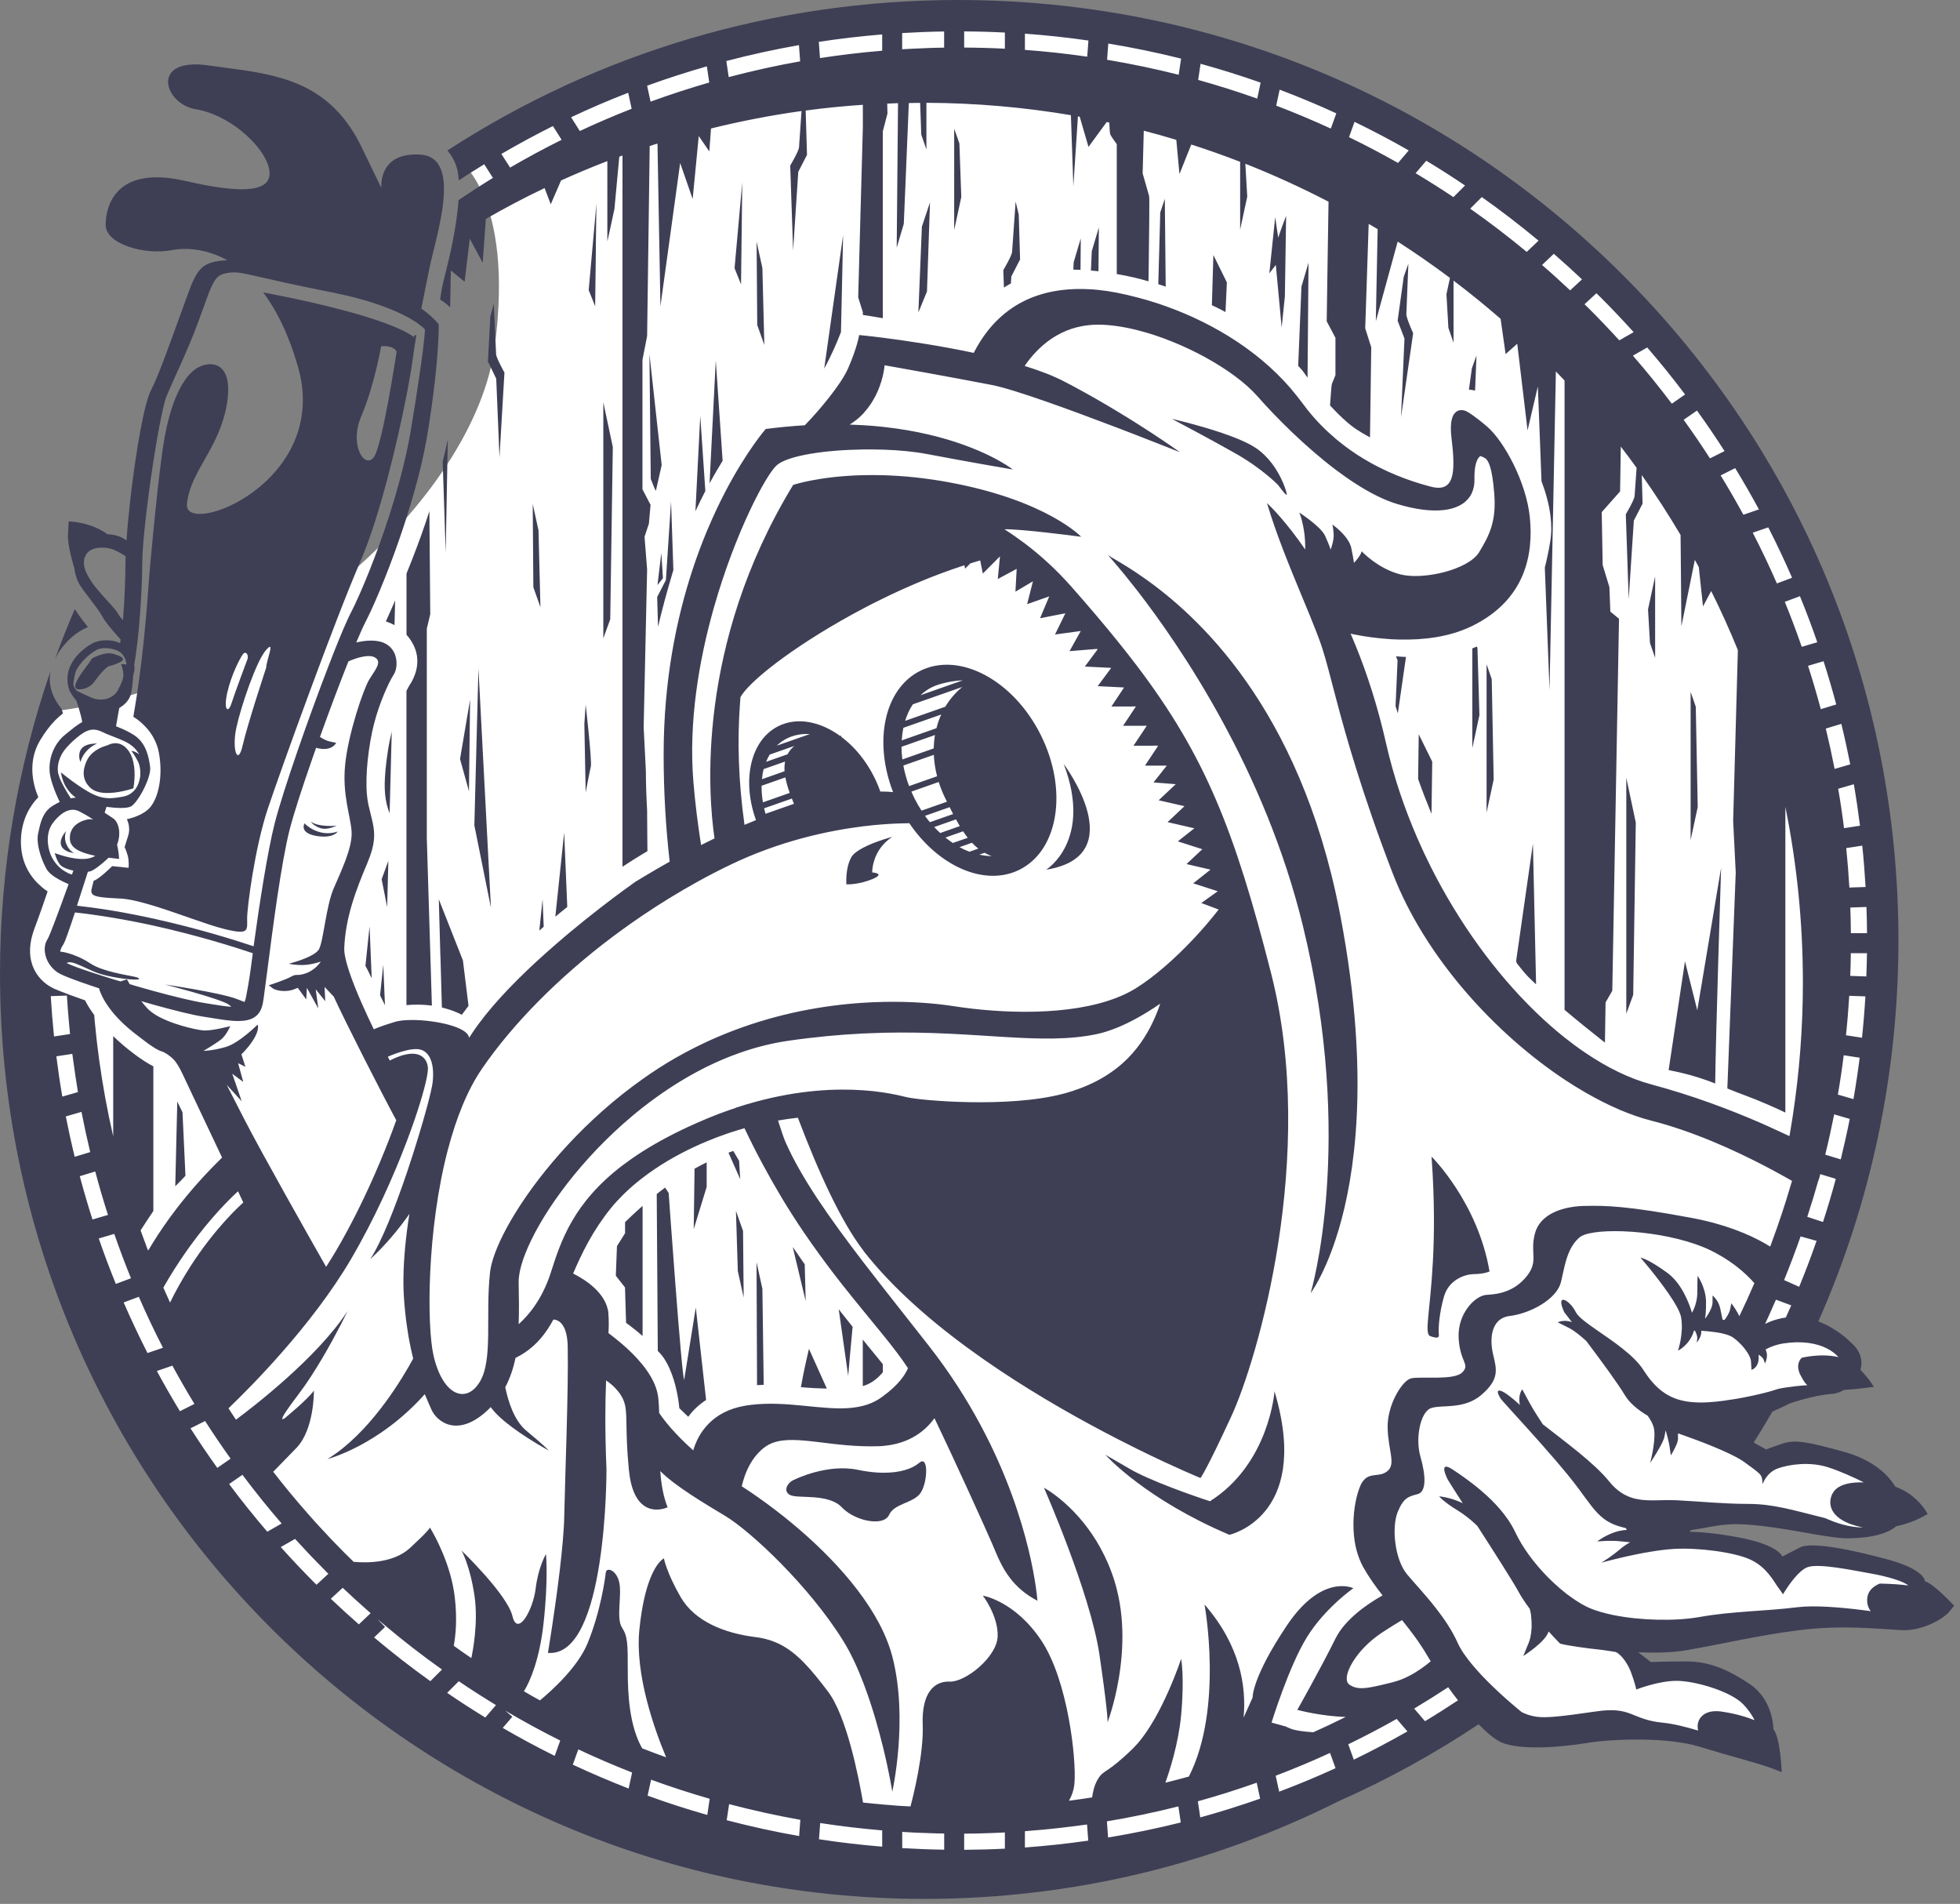 <svg width="312" height="303" viewBox="0 0 312 303" fill="none" xmlns="http://www.w3.org/2000/svg">
<rect x="0" y="0" width="312" height="303" fill="#808080" stroke="none"/>
<g clip-path="url(#clip0_2079_425)">
<path d="M7.31 113.34C7.31 113.34 4.67 120.5 4.12 123.58C3.57 126.66 1.48 141.41 1.48 141.41L4.34 180.71C4.34 180.71 21.4 226.4 29.99 238.07C38.58 249.74 75.68 282.99 95.27 289.15C114.86 295.31 139.86 302.47 173.32 296.97C206.78 291.47 236.07 271.32 236.07 271.32C236.07 271.32 236.62 275.17 246.86 275.39C257.1 275.61 268.44 275.61 272.4 277.04C276.36 278.47 280.33 279.13 280.33 279.13C280.33 279.13 282.97 273.63 278.46 270.54C273.95 267.45 270.86 266.14 268.88 266.14C266.9 266.14 262.05 266.69 261.83 266.36C261.61 266.03 257.98 260.53 257.98 260.53C257.98 260.53 284.73 258.33 285.06 258.33C285.39 258.33 304.55 257.34 304.55 257.34L304.77 250.73L289.58 247.65L284.96 249.41C284.96 249.41 277.47 246.22 272.41 245.34C267.35 244.46 263.71 243.8 263.71 243.8L268 241.38C268 241.38 281.43 241.82 287.93 243.03C294.43 244.24 294.98 244.57 298.06 242.7C301.14 240.83 300.7 236.87 300.7 236.87C300.7 236.87 291.23 230.48 285.62 231.15C280.01 231.82 279.12 231.92 279.12 231.92L276.59 228.95L282.2 223.12L293.43 219.27C293.43 219.27 296.07 216.85 294.09 214.76C292.11 212.67 287.37 211.57 287.37 211.57C287.37 211.57 295.96 195.5 298.6 171.72C301.24 147.94 298.38 126.47 296.51 119.76C294.64 113.05 286.16 87.5 278.9 74.51C271.64 61.52 248.51 37.19 236.62 29.15C224.73 21.11 207.89 11.76 190.93 6.8C173.97 1.84 154.05 2.4 135 4.49C115.95 6.58 72.91 25.3 72.91 25.3C72.91 25.3 81.94 31.24 78.74 55.24C75.54 79.24 42.43 109.7 7.31 113.34Z" fill="white"/>
<path d="M193.15 40.59L192.91 48.57C193.64 48.91 194.36 49.27 195.08 49.66L195.3 44.95L193.15 40.59Z" fill="#3E3F55"/>
<path d="M227.87 129.53L227.99 121.22L225.84 116.86L225.74 123.97C226.31 125.59 227.05 127.53 227.87 129.53Z" fill="#3E3F55"/>
<path d="M207.64 59.4C207.78 59.61 207.95 59.85 208.14 60.11L208.28 43.63L208.3 41.81L208.14 42.34L207.82 43.42L207.17 45.61L206.65 58.23C206.93 58.52 207.17 58.79 207.36 59.02C207.47 59.16 207.57 59.29 207.64 59.4Z" fill="#3E3F55"/>
<path d="M174.92 36.19L173.79 39.99L173.66 43.05C174.07 43.09 174.47 43.12 174.86 43.17L174.92 36.19Z" fill="#3E3F55"/>
<path d="M172.04 37.94L170.91 41.74L170.86 42.91C171.23 42.91 171.61 42.93 172 42.94L172.04 37.93V37.94Z" fill="#3E3F55"/>
<path d="M185.41 31.67L184.69 33.83L184.65 35.46L184.38 45.22C184.77 45.35 185.17 45.48 185.56 45.62L185.46 35.68L185.42 31.67H185.41Z" fill="#3E3F55"/>
<path d="M146.75 36.07L146.19 49.73L147.56 46.39L148.04 32.21L146.75 36.07Z" fill="#3E3F55"/>
<path d="M152.72 22.83L151.89 20.47V29.86V36.61L153.02 31.36L152.97 29.93L152.72 22.83Z" fill="#3E3F55"/>
<path d="M263.47 94.53V91.74L263.04 93.74L262.34 96.98L262.65 102.33L263.47 104.69V94.53Z" fill="#3E3F55"/>
<path d="M236.64 129.3L237.77 124.06L237.46 108.09L236.64 105.72V129.3Z" fill="#3E3F55"/>
<path d="M269.94 112.47L269.12 110.11V133.68L270.25 128.44L269.94 112.47Z" fill="#3E3F55"/>
<path d="M234.37 103.19V119.06L235.5 113.82L235.19 103.16L235.1 102.89C234.86 103 234.62 103.1 234.37 103.19Z" fill="#3E3F55"/>
<path d="M204.53 47.19L204.61 42.08L204.73 34.34C204.73 34.34 203.5 37.53 203.5 37.84C203.5 38.15 202.99 34.55 202.99 34.55L202.3 41.18L202.06 43.5L203.09 42.16L204.02 52.13L204.53 47.2V47.19Z" fill="#3E3F55"/>
<path d="M223.46 43.99L222.5 50.88L222.48 51.04L223.57 53.88L223.02 66.41L224.95 53.03C224.95 53.03 224.77 52.64 224.56 52.13C224.24 51.37 223.85 50.35 223.87 49.98C223.9 49.36 224.19 41.97 224.19 41.97L223.47 43.99H223.46Z" fill="#3E3F55"/>
<path d="M79.51 72.79L80.3 59.29C80.3 59.29 78.99 56.97 78.97 56.35C78.95 55.73 78.6 48.34 78.6 48.34L78.05 50.42L77.67 57.53L78.99 60.26L79.51 72.79Z" fill="#3E3F55"/>
<path d="M160.99 43.99L162.38 41.29L162.17 34.17L161.67 32.08C161.67 32.08 161.15 39.46 161.11 40.08C161.07 40.7 159.71 42.99 159.71 42.99L159.81 45.77C160.14 45.55 160.51 45.33 160.92 45.11L160.99 43.98V43.99Z" fill="#3E3F55"/>
<path d="M104.75 99.75C105.33 97.24 106.12 94.3 107.19 90.71L106.82 79.79L106 92.31L104.61 95.01L104.75 99.76V99.75Z" fill="#3E3F55"/>
<path d="M222.51 113.54L223.81 104.55C223.25 104.53 222.71 104.49 222.22 104.45L222.47 105.1L222.15 112.37C222.27 112.76 222.39 113.15 222.51 113.53V113.54Z" fill="#3E3F55"/>
<path d="M235.02 56.6L234.3 58.62L234.26 58.89L233.83 62C234.17 62.03 234.5 62.09 234.81 62.16C234.84 61.29 234.88 60.3 234.92 59.4C234.98 57.87 235.03 56.59 235.03 56.59L235.02 56.6Z" fill="#3E3F55"/>
<path d="M241.44 153.28C242.14 154.19 242.77 154.95 243.3 155.49C243.35 155.54 243.41 155.6 243.46 155.65C243.8 155.98 244.15 156.32 244.52 156.66C244.35 149.19 244.05 136.07 244.02 134.43C244.02 134.32 244.02 134.26 244.02 134.26L243.97 134.58L243.46 138.15L241.34 152.97L241.45 153.27L241.44 153.28Z" fill="#3E3F55"/>
<path d="M265.62 170.29C265.85 170.34 266.07 170.39 266.3 170.44C267.27 170.65 268.19 170.85 269.07 171.1C270.9 171.63 271.97 172.01 273.03 172.44C273.11 165.02 273.97 138.11 273.97 138.11L270.18 160.78L268.22 152.99L265.62 170.28V170.29Z" fill="#3E3F55"/>
<path d="M258.88 123.78V161.34L259.98 158.32L260.39 130.91L258.88 123.78Z" fill="#3E3F55"/>
<path d="M96.04 64.02V101.58L97.14 98.56L97.55 71.15L96.04 64.02Z" fill="#3E3F55"/>
<path d="M112.49 184.98C111.88 185.28 111.23 185.62 110.56 185.99C110.48 191.51 110.43 195.49 110.43 195.61L112.49 188.89V184.98Z" fill="#3E3F55"/>
<path d="M134.21 37.43L131.2 58.66C132.37 56.52 133.27 54.42 133.87 52.84C134.03 45.34 134.21 37.43 134.21 37.43Z" fill="#3E3F55"/>
<path d="M112.95 76.91C113.65 75.62 114.35 74.43 115.03 73.33L113.94 57.35C113.94 57.35 113.37 68.53 112.95 76.91Z" fill="#3E3F55"/>
<path d="M110.7 81.36C111.22 80.24 111.75 79.17 112.28 78.14L111.47 66.19C111.47 66.19 111.08 73.93 110.7 81.36Z" fill="#3E3F55"/>
<path d="M103.58 76.18C103.58 76.18 104.2 77.82 104.4 78.13L105.33 74.02L103.38 56.34L103.59 76.18H103.58Z" fill="#3E3F55"/>
<path d="M121.36 42.67L120.44 38.46L120.54 51.72L121.67 54.9L121.36 42.67Z" fill="#3E3F55"/>
<path d="M121.57 220.38L121.36 205.1L120.43 200.89L120.51 220.44C120.86 220.42 121.21 220.4 121.56 220.39L121.57 220.38Z" fill="#3E3F55"/>
<path d="M117.45 202.29L118.38 206.5L118.28 195.9L117.15 192.71L117.45 202.29Z" fill="#3E3F55"/>
<path d="M84.8 80.19L84.9 93.45L86.03 96.64L85.72 84.41L84.8 80.19Z" fill="#3E3F55"/>
<path d="M118.17 28.9L117.87 32.2L116.93 42.68L117.96 45.25C117.96 44.96 118.06 36.83 118.12 32.15C118.14 30.24 118.16 28.9 118.16 28.9H118.17Z" fill="#3E3F55"/>
<path d="M94.85 39.13C94.9 35.57 94.94 32.39 94.94 32.39L94.32 39.35L93.71 46.17L94.74 48.74C94.74 48.51 94.8 43.53 94.86 39.13H94.85Z" fill="#3E3F55"/>
<path d="M104.66 93.1L105.53 92.02L105.27 88.01L104.66 93.1Z" fill="#3E3F55"/>
<path d="M75.51 131.36L78.15 144.46L76.16 106.39L75.51 131.36Z" fill="#3E3F55"/>
<path d="M29.52 187.1L29.05 177.01C28.75 176.39 28.47 175.81 28.22 175.31L27.9 188.79C27.9 188.79 27.97 188.71 28.01 188.68C28.51 188.16 29.01 187.69 29.52 187.11V187.1Z" fill="#3E3F55"/>
<path d="M74.83 111.35L73.23 120.79L74.65 125.92L74.83 111.35Z" fill="#3E3F55"/>
<path d="M70.11 152.1L70.34 160.34C70.59 160.4 70.83 160.46 71.05 160.53C72.24 160.87 73.08 161.27 73.51 161.5C73.86 161.02 74.22 160.55 74.58 160.08L73.69 152.85L69.85 143.12L70.1 152.11L70.11 152.1Z" fill="#3E3F55"/>
<path d="M93.02 115.21L93.23 126.11C93.23 126.11 93.85 122.82 94.05 122C94.26 121.18 93.23 112.13 93.23 112.13L93.02 115.21Z" fill="#3E3F55"/>
<path d="M89.8 132.55L88.4 145.89C89.04 145.35 89.67 144.84 90.3 144.34C90.08 139.31 89.81 132.56 89.81 132.56L89.8 132.55Z" fill="#3E3F55"/>
<path d="M61.28 159.98C61.13 156.51 61.01 153.52 61.01 153.52L60.5 158.4L61.28 159.98Z" fill="#3E3F55"/>
<path d="M86.37 143.11L85.85 148.1C86.09 147.89 86.32 147.68 86.55 147.48C86.45 144.98 86.37 143.11 86.37 143.11Z" fill="#3E3F55"/>
<path d="M58.38 154.1L58.42 154.16L59.17 155.69C58.99 151.51 58.83 147.43 58.83 147.43L58.17 153.71C58.29 153.97 58.38 154.1 58.38 154.11V154.1Z" fill="#3E3F55"/>
<path d="M70.47 73.5L70.95 88L71.28 69.96C71.04 71.08 70.77 72.26 70.47 73.49V73.5Z" fill="#3E3F55"/>
<path d="M61.95 99.09C62.24 99.2 62.53 99.34 62.8 99.49L62.9 95.56C62.74 95.94 62.58 96.29 62.44 96.62C61.99 97.65 61.63 98.45 61.42 98.9C61.6 98.95 61.77 99.02 61.94 99.09H61.95Z" fill="#3E3F55"/>
<path d="M62.36 116.44C62.11 117.45 61.89 118.52 61.72 119.65C61.41 121.75 61.26 123.36 61.24 124.67C61.22 126.01 61.34 127.05 61.56 127.98C61.68 128.48 61.84 128.96 62.02 129.44L62.36 116.43V116.44Z" fill="#3E3F55"/>
<path d="M61.82 137C61.53 137.78 61.16 138.79 60.75 139.93L61.63 144.34L61.82 137Z" fill="#3E3F55"/>
<path d="M105.02 215.31C105.87 216.24 106.48 217.45 106.94 218.68C107.82 221.04 108.08 223.47 108.14 224.11L109.56 225.48C109.56 225.48 109.58 225.46 109.58 225.45C110.37 224.36 111.34 223.49 112.4 222.8L110.76 208.08L108.91 219.59C108.5 219.04 106.44 189.85 106.44 189.85L105.87 189C105.42 189.34 104.97 189.68 104.54 190.03L104.71 215C104.81 215.11 104.91 215.21 105.01 215.32L105.02 215.31Z" fill="#3E3F55"/>
<path d="M135.73 211.17C135.01 210.27 134.27 209.33 133.51 208.37L135.02 218.97C135.02 218.97 135.41 214.28 135.72 211.17H135.73Z" fill="#3E3F55"/>
<path d="M128.09 201.19C128.01 201.07 127.92 200.95 127.84 200.84C127.31 200.09 126.75 199.28 126.19 198.45L128.25 207.06L128.1 201.2L128.09 201.19Z" fill="#3E3F55"/>
<path d="M117.65 184.74C117.22 184.02 116.9 183.47 116.72 183.16C116.54 183.23 116.28 183.32 115.96 183.45L117.83 187.66L117.65 184.75V184.74Z" fill="#3E3F55"/>
<path d="M131.62 220.99L128.77 214.66C128.77 214.66 127.91 218.29 127.49 220.76C128.74 220.88 130.19 220.96 131.63 220.99H131.62Z" fill="#3E3F55"/>
<path d="M10.41 102.41C11.07 101.66 11.81 101.04 12.59 100.53C13.04 100.24 13.51 99.99 13.99 99.79C13.72 99.46 13.45 99.11 13.18 98.75C12.85 98.31 12.51 97.84 12.19 97.37C12.09 97.23 12 97.09 11.9 96.94C10.79 99.53 9.74 102.16 8.78 104.82C9.23 103.92 9.78 103.12 10.41 102.41Z" fill="#3E3F55"/>
<path d="M140.53 218.39V217.1C139.85 216.27 138.71 214.88 137.34 213.19V220.59C138.81 220.19 139.9 219.16 140.53 218.39Z" fill="#3E3F55"/>
<path d="M99.66 210.53C99.95 210.73 100.57 211.19 101.37 211.84C101.66 212.08 101.97 212.34 102.29 212.62V191.91C100.87 193.16 99.83 194.17 99.5 194.5V196.27L99.37 196.47L98.21 198.32L98.03 203.03L99.49 204.89L99.66 210.52V210.53Z" fill="#3E3F55"/>
<path d="M65.27 108.91C65.13 109.13 64.93 109.49 64.7 109.96V159.96C66.01 159.84 67.19 159.87 68.25 159.98C68.42 160 68.59 160.01 68.75 160.04L67.94 133.38V100.07L68.09 99.43L68.49 97.74L68.35 81.35C67.57 83.81 66.63 86.41 65.68 88.84C65.35 89.68 65.03 90.49 64.71 91.28V101.02C64.98 101.32 65.23 101.64 65.44 101.98C65.72 102.43 65.96 102.9 66.13 103.39C66.98 105.86 65.83 108.05 65.3 108.88C65.3 108.88 65.29 108.9 65.28 108.91H65.27Z" fill="#3E3F55"/>
<path d="M24.44 117.43C24.83 118.13 25.15 118.94 25.31 119.88C25.88 123.11 25.37 126 24.44 127.69C24.24 128.04 24.03 128.35 23.81 128.59C23.08 129.35 22.04 129.82 21.26 130.08C20.64 130.29 20.18 130.37 20.18 130.37C20.18 130.37 20.87 131.54 20.39 133.04C19.91 134.55 19.84 134.82 19.84 134.82C19.84 134.82 20.39 135.98 20.46 136.88C20.53 137.77 20.46 138.11 20.46 138.11L17.86 137.84C17.86 137.84 15.8 139.9 14.91 140.17L14.84 140.44L14.56 141.57C14.5 141.89 14.55 142.12 14.72 142.31C15.17 142.77 16.48 142.87 19.29 143.01C19.86 143.04 20.53 143.15 21.26 143.3C22.23 143.51 23.31 143.8 24.45 144.15C28.36 145.35 32.92 147.15 35.64 147.83C39.75 148.86 39.34 148.04 39.34 146.19C39.34 144.34 40.57 134.88 42.63 128.71C44.69 122.54 53.22 98.9 57.33 89.44C60.44 82.28 63.26 70.35 64.71 62.92C65.18 60.54 65.5 58.62 65.65 57.47C65.83 56.08 66.05 54.68 66.29 53.27L65.85 53.49C65.95 53.69 66.04 53.79 66.04 53.79C66 53.75 65.69 53.43 64.7 52.9C63.47 52.24 61.18 51.25 57.05 50.04C56.75 49.95 56.45 49.87 56.13 49.78C55.67 49.65 55.2 49.52 54.7 49.39C54.37 49.3 54.02 49.21 53.67 49.12C53.26 49.01 52.84 48.91 52.4 48.8C52.11 48.73 51.81 48.66 51.5 48.58C50.85 48.42 50.17 48.26 49.46 48.1C47.73 47.71 45.81 47.3 43.71 46.89C43.12 46.77 42.52 46.66 41.9 46.54C42.21 46.95 42.52 47.39 42.82 47.85C43.7 49.18 44.54 50.71 45.32 52.47C45.58 53.06 45.83 53.68 46.08 54.33C46.18 54.6 46.29 54.86 46.39 55.14C46.48 55.39 46.57 55.66 46.66 55.92C46.81 56.35 46.95 56.8 47.09 57.25C47.16 57.49 47.24 57.73 47.31 57.97C47.35 58.12 47.4 58.25 47.44 58.4C47.58 58.88 47.69 59.34 47.79 59.8C50.67 73.36 37.93 81.31 32.31 81.77C30.7 81.9 29.68 81.42 29.76 80.29C29.87 78.86 30.31 77.56 30.91 76.27C31.16 75.74 31.43 75.2 31.72 74.67C31.94 74.27 32.17 73.86 32.4 73.45C33.51 71.49 34.73 69.39 35.53 66.77C35.77 65.98 35.98 65.14 36.13 64.24C36.18 63.97 36.21 63.71 36.24 63.46C36.24 63.44 36.24 63.41 36.24 63.39C36.65 59.83 35.53 58.35 34.11 58.03C32.97 57.77 31.65 58.25 30.77 59C28.76 60.71 27.24 64.29 26.31 69.05C26.29 69.16 26.27 69.27 26.24 69.38C25.77 71.87 25.2 76.83 24.72 81.45C24.72 81.5 24.72 81.55 24.71 81.59C24.6 82.66 24.49 83.71 24.4 84.7C24.25 86.19 24.12 87.56 24.02 88.68C23.9 89.93 23.82 90.89 23.78 91.37C23.74 91.89 23.68 92.76 23.59 93.89C23.54 94.51 23.49 95.22 23.43 95.99C23.41 96.28 23.38 96.58 23.36 96.89C23.23 98.45 23.06 100.25 22.86 102.18C22.48 105.81 21.95 109.94 21.24 113.99C21.24 114.02 21.23 114.06 21.22 114.09C21.22 114.09 21.23 114.09 21.24 114.09C21.38 114.17 23.23 115.24 24.43 117.39L24.44 117.43ZM57.52 66.21C59.58 61.41 60.67 55.11 60.67 55.11C60.67 55.11 62.45 54.84 63.14 55.93C63.14 55.93 60.95 70.46 59.58 72.65C58.21 74.84 55.47 71.01 57.52 66.21ZM42.39 106.2C42.39 106.2 39.38 115.31 38.62 118.65C37.86 121.99 36.88 119.31 37.62 115.83C38.37 112.35 40.81 105.2 42.35 103.45C43.89 101.71 42.44 104.95 42.38 106.19L42.39 106.2ZM36.18 110.22C36.83 107.36 38.24 104.67 38.69 104.09C39.14 103.51 39.73 104.3 39.3 105.15C39.3 105.15 37.35 110.35 36.84 111.96C36.32 113.57 35.54 113.07 36.18 110.22Z" fill="#3E3F55"/>
<path d="M13.76 121.18C13.68 121.4 13.36 122.07 13.32 122.89C13.3 123.34 13.37 123.83 13.6 124.33C13.78 124.71 14.06 125.1 14.48 125.46C15 125.9 15.72 126.11 16.5 126.18C18.65 126.36 21.23 125.46 21.23 125.46C21.23 125.46 21.23 125.43 21.24 125.39C21.31 125.01 21.62 123.11 21.24 121.35C21.1 120.71 20.87 120.08 20.51 119.55C19.7 118.39 18.77 118.21 18.09 118.3C18.09 118.3 18.08 118.3 18.07 118.3C17.51 118.37 17.12 118.61 17.12 118.61C17.12 118.61 15.86 118.89 14.83 119.75C14.39 120.12 14 120.59 13.76 121.19V121.18Z" fill="#3E3F55"/>
<path d="M13.91 109.41C14.62 109.07 14.96 108.57 14.96 108.57C14.96 108.57 16.06 106.99 16.91 106.3C16.99 106.23 17.07 106.18 17.15 106.13C17.25 106.07 17.34 106.02 17.43 106C17.91 105.88 18.57 105.65 19.03 105.42C19.11 105.38 19.18 105.34 19.24 105.31C19.45 105.19 19.58 105.07 19.58 104.97C19.58 104.81 19.52 104.68 19.29 104.54C19.07 104.4 18.69 104.25 18.04 104.05C17.98 104.03 17.91 104.02 17.85 104.01C16.82 103.81 15.49 104.37 14.92 104.64C14.75 104.72 14.65 104.78 14.65 104.78C14.65 104.78 14.49 105.05 14.16 105.51C14.04 105.69 13.89 105.89 13.72 106.11C13.36 106.59 12.46 107.76 12.12 108.63C11.88 109.24 11.91 109.71 12.59 109.71C12.9 109.71 13.16 109.66 13.4 109.6C13.58 109.55 13.75 109.49 13.9 109.42L13.91 109.41Z" fill="#3E3F55"/>
<path d="M68.35 243.03C68.35 243.03 68.35 243.03 68.36 243.05C68.36 243.03 68.35 243.03 68.35 243.03Z" fill="#3E3F55"/>
<path d="M215.78 163.82C215.39 158.38 214.63 152.36 213.36 145.71C213.12 144.44 212.86 143.2 212.59 141.98C205.59 110.57 189.2 96.7 180.96 91.19C179.68 90.33 178.59 89.68 177.77 89.19C177.12 88.81 176.64 88.53 176.35 88.33C176.35 88.33 176.87 88.89 177.77 89.96C178.56 90.89 179.65 92.22 180.96 93.9C188.03 103.01 201.36 122.59 207.4 147.34C215.83 181.88 208.63 205.8 208.63 205.8C208.63 205.8 210.65 203.16 212.59 197.3C213.92 193.3 215.2 187.79 215.78 180.6C216.17 175.78 216.23 170.2 215.78 163.8V163.82Z" fill="#3E3F55"/>
<path d="M202.88 221.44C202.88 221.44 202.06 232.95 192.6 238.92C192.6 238.92 185.22 236.52 180.97 234.38C180.57 234.18 180.19 233.98 179.86 233.78C178.98 233.27 178.31 232.88 177.79 232.58C175.97 231.52 175.96 231.52 175.96 231.52C175.96 231.52 176.56 232.2 177.79 233.31C178.1 233.59 178.47 233.9 178.86 234.23C179.47 234.74 180.17 235.3 180.98 235.91C184.22 238.35 189.08 241.45 195.7 244.26C195.7 244.26 208.43 241.46 203.15 222.36C203.06 222.05 202.99 221.75 202.89 221.44H202.88Z" fill="#3E3F55"/>
<path d="M177.44 251.7C174.94 243.65 169.89 239.3 167.5 237.61C166.69 237.04 166.18 236.77 166.18 236.77C166.18 236.77 173.54 253.45 175.01 263.31C175.13 264.11 175.24 264.85 175.33 265.54C176.44 273.32 176.3 274.12 176.3 274.12C176.3 274.12 177.1 272.04 177.77 268.83C178.63 264.72 179.27 258.76 177.77 252.91C177.67 252.51 177.56 252.1 177.43 251.7H177.44Z" fill="#3E3F55"/>
<path d="M203.47 77.21C203.47 77.21 204.38 78.47 204.72 78.71C204.8 78.77 204.85 78.77 204.84 78.65C204.79 78.26 204.13 75.94 202.47 73.76C201.78 72.85 200.91 71.96 199.84 71.25C196.21 68.85 186.54 66.66 186.54 66.66C186.54 66.66 192.86 69.99 196.75 72.21C201.07 74.68 203.47 77.21 203.47 77.21Z" fill="#3E3F55"/>
<path d="M146.34 232.79C145.26 233.73 143.31 234.41 140.53 234.38C139.57 234.37 138.5 234.27 137.34 234.07C137.09 234.03 136.83 233.98 136.57 233.92C131.64 232.89 126.5 235.46 126.5 235.46C125.37 235.87 124.55 237.31 125.78 237.93C127.01 238.55 131.85 237.62 134 239.88C134.86 240.79 136.11 241.45 137.34 241.82C138.53 242.17 139.71 242.23 140.53 241.94C140.98 241.78 141.33 241.51 141.51 241.12C142.33 239.27 145.21 239.27 146.44 237.73C147.67 236.19 147.88 231.46 146.34 232.8V232.79Z" fill="#3E3F55"/>
<path d="M204.6 274.76L204.87 274.83C204.87 274.83 204.3 274.62 204.6 274.76Z" fill="#3E3F55"/>
<path d="M227.69 212.65C229.23 213.18 229.07 212.71 229.02 211.95C228.98 211.2 229.12 208.92 229.86 206.34C230.6 203.76 233.02 202.79 234.66 202.77C236.31 202.74 237.11 202.35 237.11 202.35C235.24 191.34 227.88 184.07 227.88 184.07C228.38 191.02 228.32 196.53 228.09 200.79C227.67 208.75 226.67 212.3 227.68 212.64L227.69 212.65Z" fill="#3E3F55"/>
<path d="M169.33 121.59C173.98 133.82 166.53 138.41 166.53 138.41C180.33 136.21 169.33 121.59 169.33 121.59Z" fill="#3E3F55"/>
<path d="M137.35 140.41C137.81 140.29 138.32 140.13 138.84 139.92C141.1 138.99 138.84 138.84 138.84 138.84C138.84 138.84 138.77 136.51 140.54 134.48C140.94 134.02 141.43 133.58 142.03 133.18C142.03 133.18 141.4 133.35 140.54 133.63C139.6 133.94 138.37 134.39 137.35 134.94C136.54 135.37 135.85 135.86 135.55 136.37C134.52 138.12 134.73 140.74 134.73 140.74C134.73 140.74 135.82 140.8 137.35 140.41Z" fill="#3E3F55"/>
<path d="M50.32 133.03C53.06 133.51 53.75 132.34 53.75 132.34C50.67 133.37 48.47 131.04 48.47 131.04C48.47 131.04 47.58 132.55 50.32 133.03Z" fill="#3E3F55"/>
<path d="M50.04 131.31C50.04 131.31 50.81 131.9 51.68 131.9C52.55 131.9 53.58 131.41 53.58 131.41C53.58 131.41 50.78 131.69 49.49 130.77C49.49 130.77 49.72 131.13 50.03 131.31H50.04Z" fill="#3E3F55"/>
<path d="M12.8 121.28C12.96 120.72 13.21 120.26 13.5 119.87C14.18 118.95 15.04 118.52 15.35 118.38C15.42 118.35 15.48 118.33 15.48 118.33C14.74 118.33 14.19 118.42 13.77 118.59C12.53 119.08 12.54 120.18 12.66 120.8C12.72 121.08 12.8 121.27 12.8 121.27V121.28Z" fill="#3E3F55"/>
<path d="M9.75 134.59C9.81 134.75 9.91 134.89 10.02 135.01C10.3 135.32 10.7 135.5 11.06 135.61C11.49 135.74 11.84 135.76 11.84 135.76C11.56 135.66 11.31 135.46 11.1 135.21C11.09 135.2 11.07 135.18 11.06 135.17C10.67 134.7 10.41 134.07 10.36 133.56C10.31 133.01 10.41 132.6 10.48 132.4C10.51 132.31 10.53 132.26 10.53 132.26C10.53 132.26 10.5 132.29 10.46 132.34C10.22 132.62 9.52 133.53 9.69 134.37C9.7 134.44 9.72 134.51 9.75 134.58V134.59Z" fill="#3E3F55"/>
<path d="M306.41 251.64C306.41 251.64 306.5 249.84 300.62 248.22C294.73 246.61 288.32 245.32 286.52 246.27C284.72 247.22 283.7 247.72 283.7 247.72C283.7 247.72 283.25 245.89 276.7 244.66C273.38 244.04 270.84 243.81 268.96 243.77C269.03 243.68 269.1 243.59 269.17 243.51C272.19 243.11 274.05 242.37 277.94 242.62C283.83 243 289.43 244.52 293.42 244.8C293.42 244.8 299.38 245.09 301.83 242.9C303.49 242.56 305.2 241.93 306.85 240.95C306.85 240.95 305.35 237.9 301.73 236.61C301.53 236.31 301.38 236.13 301.38 236.13C301.38 236.13 299.46 232.71 293.67 231.09C287.88 229.48 285.78 229.06 283.79 229.73C281.8 230.39 281.13 230.68 281.13 230.68C281.13 230.68 280.4 230.25 279.16 229.58C280.19 227.96 281.18 226.31 282.14 224.65C283.14 224.21 284.09 223.77 284.96 223.33C284.96 223.33 288.59 222.05 291.65 221.83C292.27 221.79 292.92 221.56 293.53 221.21C295.87 221.06 298.29 220.71 298.29 220.71C298.29 220.71 297.46 219.31 296.15 218.01C296.56 216.6 296.24 215 294.58 213.6C294.58 213.6 292.55 211.47 289.45 210.3C297.8 191.45 302.2 170.89 302.2 149.65C302.2 109.67 286.63 72.08 258.36 43.8C230.08 15.57 192.49 0 152.51 0C123.22 0 95.22 8.37 71.22 23.95C71.99 24.87 72.61 25.99 72.86 27.3C72.94 27.74 73 28.21 73.03 28.71C74.37 27.83 75.72 26.97 77.08 26.14L78.47 28.31C76.62 29.44 74.8 30.63 72.99 31.85C72.68 36.34 71.42 41.5 70.93 43.38C70.64 44.51 70.44 45.4 70.31 46.08C70.16 46.88 70.09 47.4 70.07 47.68C70.49 47.93 70.89 48.22 71.24 48.52C71.39 48.65 71.53 48.77 71.66 48.9L71.77 43.05L73.96 44.83L74.78 37.98L76.84 41.82L77.34 34.84C80.39 33.09 83.5 31.45 86.69 29.93L87.67 32.51L89.31 28.72C91.73 27.63 94.19 26.59 96.68 25.64V38.48V38.41L97.12 36.44L97.81 33.24L98.58 24.94C98.75 24.88 98.92 24.81 99.09 24.75V137.94C99.71 137.53 100.26 137.18 100.76 136.86C101.9 136.14 102.71 135.67 103.06 135.46C103.06 134.7 103.02 132.17 103.01 128.96C102.9 127.02 102.82 124.91 102.81 122.65L102.46 115.71L103.01 90.63L102.6 85.42L103.29 83.36L103.56 80.34L102.27 77.88V57.27L103.01 53.48L103.25 36.05L103.42 23.24C103.83 23.11 104.24 22.97 104.66 22.84L104.89 35.53L105.13 48.74L107.04 34.88L108.27 25.94L110.26 31.67L111.23 21.65L112.91 24.1L113.18 20.45C117.9 19.28 122.7 18.35 127.59 17.67C127.43 19.9 127.21 23.05 127.19 23.44C127.15 24.06 125.79 26.35 125.79 26.35L125.94 30.85L126.25 39.86L126.85 30.73L127.07 27.35L128.46 24.65L128.25 17.59C131.25 17.19 134.29 16.88 137.35 16.68V20.31L137.13 28.38L137.09 29.82L136.61 47.32L137.35 49.68V50.12C137.75 50.18 138.19 50.25 138.64 50.32C139.24 50.42 139.87 50.52 140.53 50.64V20.9L141.27 18.07L141.23 16.49C141.8 16.47 142.37 16.43 142.95 16.42L142.83 29.67L142.74 39.42L143.87 35.62L144.12 29.67L144.67 16.4C145.27 16.4 145.87 16.38 146.47 16.37L146.65 21.43L147.47 23.79V16.36C155.31 16.39 162.99 17.07 170.47 18.33L170.86 29.65L171.59 18.52L171.87 18.57L173.27 23.38L176.17 19.42C176.31 19.45 176.44 19.48 176.58 19.51C176.62 20.27 176.66 21.01 176.69 21.22C176.75 21.62 177.52 22.54 177.77 22.96V43.61C178.76 43.78 179.71 43.97 180.64 44.19C181.38 44.37 182.11 44.56 182.82 44.77C182.82 44.77 182.91 39.07 182.94 35.05C182.96 32.94 182.96 31.3 182.92 31.19C182.82 30.88 181.89 27.59 181.89 27.59L182.07 20.8C183.81 21.25 185.54 21.74 187.25 22.26L187.75 27.7L189.63 23C192.26 23.84 194.85 24.76 197.41 25.75V36.54L198.54 31.3L198.24 26.06C202.77 27.85 207.19 29.87 211.48 32.1L211.32 42.41L211.28 45.02L211.19 51.13L212.58 53.76V59.71C212.31 60.35 212.06 60.96 212.01 61.1C211.95 61.28 211.82 63.06 211.72 64.52C212.17 65.01 212.63 65.49 213.1 65.95C214.04 66.88 214.98 67.7 215.83 68.27C216.48 68.7 217.25 69.16 218.08 69.61L218.28 55.27L217.32 52.25L217.46 48.08L217.87 35.66L217.89 35.64C218.36 35.92 218.83 36.19 219.3 36.47L219.05 48.94L219.01 51.12L219.54 49.2L222.49 38.45C225.34 40.28 228.11 42.21 230.81 44.23L230.25 46.83L230.56 52.18L231.38 54.54V44.66C233.95 46.6 236.45 48.63 238.87 50.74L239.67 56.35L241.52 54.71L242.93 66.52L243.16 68.49L243.49 67.09L244.8 61.5L245.08 68.71L245.38 76.58C246.05 78.35 246.57 80.2 246.8 82.03C246.98 83.43 247 84.83 246.77 86.16C246.77 86.21 246.75 86.25 246.75 86.3C246.5 87.79 246.22 89.12 245.91 90.33L246.52 106.21L246.66 109.82L247.43 71.24L247.52 66.65L247.67 59.11C248.13 59.59 248.59 60.07 249.05 60.56V160.71C250.01 161.52 251.05 162.38 252.16 163.28C252.97 163.93 253.82 164.62 254.71 165.32C254.81 165.4 254.9 165.47 255 165.55C255.16 165.68 255.32 165.8 255.48 165.92L255.58 159.53L256.65 157.68L257.72 98.47L256.34 97.34L256.19 93.43L255.12 89.93L254.97 81.5L255.27 81.16L257.89 78.21L257.94 75.14L258 71.07C258.86 72.18 259.7 73.31 260.52 74.45C260.44 75.6 260.35 76.8 260.29 77.67C260.24 78.33 260.21 78.8 260.2 78.94C260.16 79.56 258.8 81.85 258.8 81.85L258.97 86.78L259.26 95.37L259.74 88.04L260.08 82.85L261.47 80.15L261.44 79.04L261.34 75.6C263.53 78.69 265.58 81.87 267.52 85.14L267.55 88.14L267.65 99.67L269.28 91.63L269.79 89.1C270 89.48 270.21 89.87 270.42 90.25L271.03 95.96L271.09 96.51L271.17 96.36L272.39 94.06C273.92 97.13 275.34 100.26 276.64 103.46L276.34 114.3L275.89 130.64L276.3 138.86L274.97 173.09V173.23C275.41 173.41 275.9 173.61 276.47 173.83C276.81 173.96 277.18 174.1 277.58 174.25C277.58 174.25 277.58 174.25 277.59 174.25C280.31 175.26 282.8 176.39 284.2 177.06V128.41C286.03 137.44 286.99 146.79 286.99 156.36C286.99 163.6 286.43 170.72 285.37 177.66C285.34 177.82 285.32 177.99 285.29 178.15C285.15 179.04 285.01 179.92 284.85 180.81C284.63 180.7 284.42 180.6 284.19 180.5L284.08 180.45C283.33 180.1 282.53 179.73 281.69 179.35C281.46 179.25 281.23 179.15 281 179.04C280.79 178.95 280.58 178.86 280.37 178.76C275.51 176.64 269.48 174.35 262.86 172.58C259.42 171.66 255.83 169.91 252.25 167.47C251.18 166.75 250.12 165.96 249.06 165.12C247.56 163.93 246.08 162.62 244.61 161.21C244.5 161.1 244.39 161 244.28 160.89C238.06 154.83 232.27 146.92 227.77 137.98C227.02 136.49 226.31 134.97 225.64 133.43C223.53 128.59 221.82 123.51 220.64 118.3C219.3 112.38 217.61 107.2 215.79 102.73C215.53 102.09 215.27 101.46 215 100.85C215.24 100.9 215.51 100.96 215.79 101.01C217.27 101.3 219.25 101.6 221.46 101.73C221.92 101.76 222.4 101.77 222.89 101.78C226.58 101.86 230.75 101.39 234.35 99.62C242.99 95.37 244.08 88 243.53 82.38C242.98 76.76 239.42 70.18 236.68 67.85C236.2 67.44 235.79 67.11 235.43 66.83C234.14 65.82 233.56 65.51 233.35 65.42C233.28 65.39 233.25 65.38 233.25 65.38C233.25 65.38 230.37 64.15 231.06 69.77C231.75 75.39 231.47 78.41 227.77 77.45C225.82 76.94 222.12 75.87 218.05 73.58C217.42 73.23 216.78 72.84 216.14 72.43C216.02 72.35 215.91 72.28 215.79 72.2C214.73 71.5 213.66 70.7 212.6 69.81C211.04 68.49 209.51 66.96 208.1 65.18C207.8 64.8 207.5 64.41 207.21 64.01C206.97 63.68 206.71 63.36 206.46 63.04C201.23 56.36 193.47 51.55 185.6 48.74C185.17 48.59 184.73 48.44 184.3 48.29C183.19 47.92 182.08 47.6 180.98 47.32C179.94 47.05 178.9 46.8 177.88 46.6C177.85 46.6 177.82 46.6 177.79 46.58C176.79 46.39 175.8 46.24 174.84 46.14C174.4 46.09 173.97 46.06 173.55 46.04C173.02 46.01 172.5 45.99 171.98 45.99C171.56 45.99 171.15 45.99 170.74 46.02C166.9 46.2 163.49 47.27 160.65 49.34C160.41 49.51 160.18 49.69 159.96 49.87C158.01 51.45 156.34 53.54 155 56.16C149.49 54.98 144.04 54.2 140.55 53.75C139.84 53.66 139.2 53.58 138.67 53.52C138.64 53.52 138.6 53.52 138.57 53.51C138.07 53.45 137.66 53.41 137.36 53.38C136.97 53.34 136.76 53.32 136.76 53.32C136.76 53.32 136.49 55.24 134.98 58.67C134.69 59.33 134.24 60.09 133.71 60.89C132.72 62.37 131.43 63.97 130.27 65.32C129.43 66.29 128.66 67.12 128.11 67.68C126.13 67.8 124.06 67.99 121.89 68.27C121.89 68.27 118.84 71.75 115.39 78.38C114.51 80.08 113.6 81.98 112.71 84.09C112.66 84.2 112.62 84.3 112.57 84.41C111.77 86.33 110.98 88.41 110.24 90.66C107.65 98.54 105.64 108.39 105.64 120.08C105.64 126.09 105.99 131.76 106.6 137.13C105.21 137.91 103.78 138.74 102.3 139.63C101.9 139.87 101.5 140.12 101.09 140.37C101.09 140.37 100.35 140.89 99.12 141.79C97.18 143.22 94.01 145.62 90.5 148.55C90.25 148.76 90.01 148.96 89.76 149.18C88.77 150.02 87.76 150.9 86.75 151.8C86.28 152.22 85.81 152.65 85.34 153.08C81.43 156.69 77.64 160.67 75.14 164.45C75.03 164.61 74.92 164.78 74.82 164.94C74.77 165.01 74.73 165.09 74.68 165.17C74.64 165.02 74.6 164.89 74.54 164.78C74.12 163.99 72.64 163.36 70.85 162.94C69.92 162.72 68.91 162.56 67.91 162.45C66.78 162.33 65.67 162.3 64.72 162.35C64 162.39 63.36 162.48 62.89 162.62C62.33 162.79 61.85 162.94 61.44 163.08C60.81 163.29 60.33 163.47 59.98 163.61C59.81 163.68 59.66 163.74 59.55 163.79C59.53 163.79 59.51 163.8 59.5 163.81C58.83 162.42 58.17 161 57.56 159.62C55.94 155.93 54.73 152.56 54.8 150.86C55.01 145.93 56.65 141.68 58.5 137.29C59.12 135.82 59.42 134.69 59.52 133.7C59.72 131.73 59.14 130.32 58.64 128.04C58.53 127.53 58.45 126.96 58.4 126.35C58.27 124.77 58.34 122.92 58.52 121.1C58.74 118.95 59.12 116.84 59.53 115.23C60.4 111.83 61.84 108.7 62.61 107.46C62.63 107.42 62.66 107.38 62.68 107.35C63.19 106.56 63.35 105.03 62.71 103.79C62.4 103.2 61.91 102.68 61.17 102.34C60.5 102.03 59.72 101.94 58.96 101.95C58.14 101.96 57.34 102.1 56.71 102.25C57.3 100.84 57.8 99.72 58.17 99C58.44 98.48 58.74 97.85 59.07 97.15C59.94 95.27 60.98 92.79 62.06 89.96C62.95 87.62 63.86 85.05 64.71 82.38C65.13 81.05 65.54 79.7 65.92 78.35C66.72 75.53 67.41 72.68 67.89 69.97C67.94 69.68 67.99 69.39 68.04 69.1C68.11 68.7 68.17 68.32 68.23 67.93C69.42 60.45 69.73 55.53 69.81 53.29C69.84 52.43 69.84 51.96 69.84 51.89V51.63L69.76 51.52L69.68 51.42C69.62 51.35 69.09 50.67 67.9 49.73C67.85 49.69 67.8 49.65 67.75 49.61C67.54 49.45 67.31 49.28 67.07 49.11C67.25 48.2 67.43 47.28 67.62 46.35C67.72 45.87 67.81 45.4 67.91 44.92C68.05 44.22 68.2 43.51 68.34 42.79C68.49 42.03 68.72 41.1 68.97 40.07C68.99 39.99 69.01 39.9 69.03 39.82C69.13 39.41 69.23 39 69.34 38.56C69.37 38.45 69.39 38.33 69.42 38.22C69.52 37.8 69.62 37.37 69.72 36.93C69.91 36.1 70.08 35.25 70.23 34.41C70.27 34.17 70.31 33.94 70.35 33.7C70.53 32.54 70.66 31.4 70.67 30.34C70.67 30.13 70.67 29.93 70.67 29.73C70.62 27.85 70.19 26.28 69.09 25.39C68.54 24.94 67.82 24.66 66.89 24.6C60.59 24.22 60.65 29.09 60.71 29.92C60.2 28.86 59.24 26.88 57.53 23.36C52.99 14.02 45.83 12.19 38.25 11.1C36.57 10.86 34.87 10.65 33.17 10.41C23.81 9.07 26.08 16.58 31.22 17.4C36.36 18.22 41.71 22.95 42.73 26.45C43.76 29.95 40.67 31.38 29.57 28.81C18.47 26.24 16.82 32.72 16.82 35.8C16.82 38.88 23.09 40.63 27.31 39.81C29.27 39.43 32.63 39.45 36.19 41.42C35.7 41.44 35.29 41.47 34.95 41.52C32.69 41.82 31.74 42.55 30.7 44.78C30.45 45.33 29.97 46.61 29.36 48.3C29.13 48.93 28.89 49.61 28.62 50.34C27.12 54.49 25.08 60.17 24.08 62.01C22.97 64.04 21.7 71.55 20.88 78.33C20.82 78.79 20.77 79.25 20.72 79.71C20.68 80.09 20.64 80.46 20.6 80.83C20.6 80.84 20.6 80.85 20.6 80.87C20.51 81.72 20.42 82.55 20.35 83.34C20.26 84.31 20.19 85.21 20.13 86.03C19.64 85.62 19.09 85.38 18.53 85.23C18.25 85.16 17.97 85.1 17.68 85.07C17.6 85.06 17.53 85.05 17.45 85.04C17.33 85.03 17.22 85.02 17.1 85.01C14.38 83.03 10.92 82.98 10.92 82.98C10.92 82.98 10.92 83.44 10.82 85.14C10.72 86.71 11.68 89.94 11.83 90.42C11.96 91.48 12.32 92.54 12.86 93.33C12.99 93.52 13.13 93.71 13.27 93.91C13.33 93.99 13.39 94.07 13.45 94.16C13.75 94.56 14.07 94.98 14.38 95.39C15.15 96.4 15.92 97.41 16.34 98.2C16.47 98.44 16.66 98.73 16.9 99.04C17.44 99.77 18.18 100.64 18.8 101.33C18.95 101.49 19.09 101.65 19.21 101.79C19.18 101.99 19.15 102.18 19.11 102.36C18.92 102.27 18.72 102.19 18.51 102.12C17.68 101.87 16.69 101.84 15.82 102.01C15.49 102.08 15.17 102.17 14.9 102.3C14.86 102.32 14.82 102.34 14.78 102.36C14.05 102.73 12.79 103.58 11.87 104.83C10.92 106.12 10.33 107.84 11.06 109.88C11.06 109.88 11.43 110.67 12.15 111.5C12.24 111.74 12.35 112.09 12.47 112.49C12.5 112.57 12.52 112.65 12.55 112.74C12.77 113.46 12.99 114.29 13.09 114.91C12.73 115.1 12.35 115.36 11.95 115.66C11.89 115.7 11.84 115.75 11.78 115.79C11.37 116.11 10.94 116.47 10.43 116.87C9.03 117.97 8.17 119.63 7.94 121.34C7.88 121.8 7.86 122.27 7.89 122.73C7.94 123.37 8.12 124.09 8.34 124.77C8.71 125.93 9.22 127.02 9.47 127.54C9.49 127.57 9.5 127.6 9.51 127.63C9.49 127.63 9.47 127.65 9.45 127.66C9.14 127.81 8.8 127.99 8.42 128.22C7.21 128.95 6.71 130.08 6.39 131.26C6.26 131.74 6.16 132.22 6.06 132.69C5.95 133.21 5.97 133.81 6.06 134.43C6.26 135.79 6.84 137.27 7.4 138.29C7.57 138.6 7.85 138.89 8.17 139.16C8.92 139.78 9.95 140.29 10.66 140.59C10.75 140.63 10.84 140.67 10.92 140.7C10.85 140.9 10.77 141.11 10.7 141.31C10.67 141.4 10.63 141.49 10.6 141.58C10.24 142.58 9.89 143.55 9.55 144.46C8.92 146.16 8.37 147.61 8 148.52C7.93 148.7 7.86 148.85 7.8 148.99C7.7 149.23 7.61 149.4 7.56 149.48C7.17 150.08 7.03 150.88 7.17 151.71C7.26 152.28 7.48 152.86 7.84 153.41C8.16 153.9 8.6 154.37 9.15 154.75C9.35 154.89 9.73 155.07 10.22 155.29C10.31 155.33 10.39 155.36 10.49 155.4C10.65 155.47 10.82 155.54 11 155.61C11.98 155.99 13.25 156.45 14.69 156.93C15.05 157.05 15.43 157.18 15.81 157.3H15.77C15.77 157.3 16.45 160.5 21.24 164.3C21.27 164.32 21.3 164.35 21.33 164.37C22.86 165.57 23.8 166.26 24.43 166.66C25.81 167.55 25.66 167.11 26.74 167.86C27.47 168.37 27.89 168.8 28.36 169.59C28.47 169.77 28.57 169.96 28.69 170.18C29.16 171.09 29.74 172.39 30.72 174.44C31.4 175.85 33.18 179.63 35.35 184.22C33.18 186.34 31.31 188.4 29.73 190.31C29.15 191.01 28.62 191.68 28.11 192.34C26.53 194.4 25.31 196.22 24.42 197.65C24.16 198.08 23.92 198.47 23.71 198.82C23.68 198.87 23.65 198.92 23.62 198.97L23.52 198.91C23.13 197.88 22.75 196.85 22.38 195.81C22.72 195.27 23.13 194.64 23.59 193.95C23.85 193.56 24.12 193.15 24.41 192.73V169.7C23.99 169.49 23.52 169.21 23 168.88C22.94 168.84 22.88 168.8 22.82 168.76C22.31 168.43 21.78 168.06 21.22 167.63C20.17 166.84 19.07 165.91 18.02 164.9V180.83C17.09 176.82 16.35 172.75 15.78 168.64C15.76 168.51 15.74 168.38 15.73 168.25C15.61 167.38 15.5 166.5 15.4 165.62C15.37 165.34 15.34 165.06 15.31 164.78C15.23 164.02 15.15 163.27 15.08 162.51C15.05 162.18 15.02 161.86 15 161.53C14.51 160.87 14.08 160.22 13.73 159.56C13.67 159.44 13.6 159.32 13.54 159.2C12.85 158.96 11.95 158.64 11.08 158.32C10.92 158.26 10.76 158.2 10.61 158.14C9.79 157.83 9.04 157.54 8.58 157.33C8.37 157.23 8.16 157.12 7.96 157C7.29 156.6 6.66 156.06 6.14 155.4C5.89 155.08 5.67 154.73 5.48 154.36C5.09 153.59 4.84 152.7 4.79 151.69C4.74 150.73 4.87 149.67 5.24 148.5C5.26 148.43 5.29 148.36 5.31 148.28C5.36 148.12 5.41 147.97 5.47 147.81C5.9 146.67 6.34 145.46 6.73 144.34C7.05 143.44 7.34 142.58 7.58 141.87C7.26 141.66 6.94 141.42 6.63 141.15C6.22 140.8 5.81 140.4 5.44 139.96C4.49 138.82 3.73 137.38 3.45 135.58C3.38 135.12 3.33 134.64 3.33 134.14C3.31 132.52 3.61 131.14 4.08 129.97C4.6 128.69 5.33 127.66 6.1 126.88C5.62 125.74 5.25 124.4 5.16 122.97C5.08 121.5 5.3 119.95 6.04 118.45C6.14 118.24 6.25 118.04 6.37 117.84C7.17 116.5 7.97 115.48 8.72 114.7C8.72 114.7 8.73 114.69 8.74 114.68C9.19 114.22 9.62 113.85 10.02 113.54C9.94 113.25 9.87 113 9.81 112.82C9.62 112.59 9.46 112.37 9.3 112.15C9.29 112.13 9.27 112.11 9.26 112.09C8.7 111.28 8.35 110.49 8.15 109.73C7.86 108.66 7.88 107.66 8.05 106.77C2.85 121.88 0 138.11 0 155C0 236.3 65.9 302.2 147.2 302.2C170.88 302.2 193.25 296.6 213.06 286.67C220.81 283.24 228.27 279.14 235.37 274.41C236.73 275.81 237.99 276.85 238.99 277.29C242.03 278.62 248.68 278.05 252.66 277.38C256.65 276.72 265.48 276.43 270.42 277.95C275.36 279.47 280.2 280.7 281.91 281.37L283.62 282.03C283.62 282.03 283.43 276.52 282.29 275.19C282.29 275.19 282.34 270.58 278.54 268.02C274.74 265.46 271.8 264.41 268.38 264.41C264.96 264.41 262.78 264.51 262.78 264.51C262.78 264.51 262.01 263.88 260.79 262.96C263.5 263.07 266.18 263.01 268.24 262.66C274.89 261.52 279.63 260.29 286.47 259.43C293.31 258.58 299 259.24 302.61 259.43C306.22 259.62 309.54 257.44 310.3 256.49L311.06 255.54C311.06 255.54 307.83 252.03 306.41 251.65V251.64ZM81.2 26.67L79.81 24.5C82.5 22.93 85.24 21.45 88.02 20.06L89.4 22.25C86.62 23.63 83.88 25.11 81.2 26.67ZM92.3 20.86L90.91 18.66C93.89 17.25 96.93 15.95 100 14.76L100.55 17.31C97.76 18.4 95.01 19.58 92.3 20.85V20.86ZM103.56 16.18L103.01 13.64C106.14 12.5 109.31 11.48 112.52 10.56L112.9 13.13C109.75 14.04 106.63 15.06 103.55 16.18H103.56ZM116 12.27L115.62 9.71C119.43 8.71 123.28 7.87 127.18 7.18L127.37 9.76C123.54 10.44 119.75 11.28 116 12.27ZM140.43 8.07C137.1 8.35 133.8 8.74 130.53 9.24L130.34 6.66C133.68 6.15 137.04 5.76 140.43 5.48V8.06V8.07ZM150.3 7.58C149.36 7.59 148.41 7.62 147.47 7.65V7.62V7.66C146.18 7.7 144.89 7.77 143.61 7.84V5.26C145.83 5.13 148.06 5.04 150.29 5.01V7.58H150.3ZM159.96 7.75C157.81 7.64 155.65 7.58 153.48 7.57V5C155.65 5.01 157.81 5.07 159.96 5.18V7.76V7.75ZM173.07 9.02C169.79 8.55 166.48 8.18 163.15 7.94V5.36C166.54 5.6 169.91 5.97 173.26 6.45L173.07 9.02ZM187.63 11.9C183.87 10.95 180.07 10.16 176.23 9.51L176.42 6.93C180.33 7.58 184.2 8.37 188.01 9.33L187.63 11.89V11.9ZM200.12 15.69C197.03 14.59 193.89 13.6 190.73 12.72L191.11 10.15C194.33 11.04 197.52 12.04 200.67 13.15L200.13 15.69H200.12ZM211.84 20.46C208.98 19.15 206.09 17.93 203.15 16.81L203.7 14.27C206.75 15.42 209.76 16.68 212.72 18.04L211.84 20.47V20.46ZM222.54 25.93C219.98 24.48 217.38 23.11 214.74 21.83L215.62 19.39C218.54 20.81 221.42 22.32 224.25 23.94L222.55 25.93H222.54ZM231.36 31.37C229.38 30.05 227.37 28.78 225.34 27.56L227.04 25.58C229.13 26.84 231.19 28.15 233.21 29.52L231.36 31.37ZM243.03 40.09C240.11 37.67 237.11 35.37 234.03 33.21L235.88 31.36C238.97 33.55 241.98 35.86 244.91 38.3L243.03 40.09ZM249.94 46.21C248.47 44.83 246.99 43.48 245.47 42.17L247.34 40.39C248.86 41.71 250.36 43.07 251.83 44.46L249.94 46.21ZM290.18 194.47L287.69 193.65C288.34 191.66 288.94 189.69 289.49 187.74C289.49 187.74 289.51 187.75 289.52 187.76C289.6 187.46 289.68 187.16 289.76 186.86L292.23 187.61C291.61 189.92 290.93 192.21 290.19 194.48L290.18 194.47ZM293.02 184.51L290.55 183.76C291.07 181.64 291.54 179.5 291.97 177.35L294.45 178.07C294.02 180.23 293.54 182.38 293.02 184.51ZM295.04 174.92L292.56 174.2C292.92 172.12 293.23 170.04 293.49 167.94L296.03 168.33C295.75 170.54 295.42 172.74 295.04 174.93V174.92ZM296.4 165.15L293.85 164.76C294.07 162.68 294.24 160.58 294.37 158.48L296.94 158.57C296.81 160.77 296.63 162.96 296.4 165.14V165.15ZM297.1 155.4L294.53 155.31C294.58 154.11 294.61 152.9 294.62 151.7H297.19C297.17 152.94 297.14 154.17 297.09 155.4H297.1ZM297.2 148.51H294.63C294.62 147.15 294.59 145.79 294.54 144.43L297.11 144.34C297.16 145.73 297.19 147.11 297.2 148.51ZM296.96 141.16L294.39 141.25C294.27 139.15 294.1 137.05 293.89 134.97L296.44 134.58C296.67 136.76 296.84 138.96 296.97 141.16H296.96ZM296.08 131.41L293.54 131.8C293.28 129.7 292.97 127.61 292.61 125.53L295.1 124.81C295.48 127 295.8 129.2 296.08 131.42V131.41ZM294.52 121.65L292.04 122.37C291.62 120.22 291.15 118.08 290.64 115.95L293.11 115.2C293.63 117.33 294.1 119.48 294.53 121.65H294.52ZM292.31 112.11L289.84 112.86C289.22 110.54 288.55 108.24 287.81 105.96L290.28 105.23C291.01 107.5 291.68 109.79 292.3 112.11H292.31ZM257.76 54.16C256.22 52.47 254.64 50.81 253.01 49.18C252.75 48.92 252.49 48.68 252.23 48.42L254.12 46.67C254.35 46.9 254.59 47.13 254.83 47.36C256.62 49.15 258.36 50.99 260.05 52.86L257.76 54.17V54.16ZM266.12 64.24C264.15 61.63 262.09 59.08 259.93 56.6L262.21 55.3C264.31 57.73 266.32 60.23 268.24 62.78L266.12 64.25V64.24ZM272.2 72.95C270.86 70.87 269.46 68.82 268.01 66.81L270.13 65.34C271.65 67.45 273.12 69.6 274.52 71.79L272.2 72.95ZM277.52 81.92C276.37 79.81 275.16 77.72 273.9 75.66L276.21 74.5C277.53 76.66 278.79 78.85 279.99 81.07L277.52 81.92ZM279.02 84.77L281.48 83.93C282.83 86.56 284.09 89.24 285.27 91.95L282.85 92.85C281.66 90.12 280.38 87.43 279.01 84.78L279.02 84.77ZM286.81 102.94C285.97 100.53 285.08 98.14 284.11 95.78L286.52 94.88C287.51 97.3 288.43 99.74 289.28 102.21L286.81 102.94ZM286.63 196.77L289.17 197.48C288.31 199.94 287.39 202.38 286.4 204.79L284 203.72C284.93 201.43 285.81 199.1 286.63 196.76V196.77ZM285.14 207.74C284.86 208.39 284.56 209.03 284.27 209.68C283.84 209.73 283.41 209.82 282.97 209.94C282.61 210.04 282.25 210.15 281.88 210.29C281.58 210.41 281.27 210.55 280.97 210.7C281.21 210.17 281.46 209.64 281.7 209.11C282.04 208.36 282.37 207.6 282.7 206.84L284.05 207.34L285.15 207.75L285.14 207.74ZM71.33 182.85C72.61 178 74.37 173.5 76.74 170.06C79.23 166.43 82.27 162.83 85.71 159.35C86.14 158.92 86.57 158.49 87.01 158.06C90.69 154.48 94.77 151.05 99.11 147.91C100.16 147.15 101.22 146.41 102.3 145.68C105.09 143.79 107.97 142.03 110.88 140.41C112.66 139.42 114.46 138.49 116.27 137.62C124.12 133.85 131.73 132.21 137.36 131.51C138.51 131.37 139.58 131.26 140.55 131.19C142.3 131.06 143.73 131.02 144.75 131.01C149.4 137.89 156.79 141.17 162.31 138.4C168.53 135.28 170.03 125.67 165.66 116.94C161.29 108.21 152.69 103.65 146.47 106.77C140.76 109.63 139.03 117.96 142.16 126.06C141.73 126.02 141.19 125.98 140.54 125.97C140.41 125.97 140.27 125.97 140.13 125.97C139.86 125.2 139.54 124.43 139.16 123.67C138.63 122.61 138.02 121.63 137.35 120.73C136.33 119.36 135.17 118.2 133.93 117.27L133.86 117.07L133.73 117.12C130.53 114.8 126.87 114.08 123.89 115.57C119.54 117.75 118.12 123.92 120.2 130.11L120.22 130.16C120.26 130.28 120.29 130.4 120.34 130.52C119.74 130.76 119.13 131.01 118.51 131.27C117.52 124.18 117.38 117.87 117.77 112.32C117.8 111.86 117.83 111.4 117.87 110.95C117.93 110.84 117.99 110.73 118.06 110.63C120.01 107.73 127.68 101.98 137.36 96.87C138.4 96.32 139.46 95.78 140.55 95.25C142.57 94.26 144.66 93.32 146.78 92.44C148.87 91.58 150.99 90.79 153.12 90.09C153.25 90.05 153.38 90 153.52 89.96L153.63 90.5L154.46 89.66C154.98 89.5 155.51 89.34 156.03 89.19L156.45 91.28L159.18 88.54L158.83 92.15L161.84 90.53L161.64 94.16L164.43 92.51L163.5 96.15L166.99 94.92C166.99 94.92 167 94.93 167.01 94.94L165.56 98.39L169.59 97.6L167.94 100.98L172.04 100.42L170.25 103.63L174.61 103.27V103.25C174.61 103.25 174.67 103.33 174.71 103.36L172.69 106.08L176.89 106.29L174.73 109.2L177.79 109.35L178.93 109.41L177.79 111.13L176.92 112.44H177.79L180.82 112.43L178.77 115.51H180.98L182.55 115.5L180.98 117.86L180.43 118.68H180.98L184.28 118.67C184.29 118.7 184.31 118.73 184.32 118.75L182.26 121.85H185.73L183.62 124.52L187.16 124.8L184.44 127.36L188.55 128.3L185.86 130.84L190.12 131.82L187.49 133.9L191.39 135.15L188.87 137.51L192.69 138.4L189.94 140.58L193.85 141.84L191.23 143.71L193.99 144.75C192.74 146.35 191.43 147.88 190.09 149.31C186.92 152.7 183.64 155.5 180.98 157.17C180.88 157.23 180.78 157.3 180.68 157.36C179.79 157.9 178.82 158.37 177.79 158.77C170.32 161.71 159.5 161.33 151.76 160.12C148.9 159.68 145.03 159.35 140.54 159.45C139.51 159.47 138.45 159.52 137.35 159.59C131.16 159.99 124.05 161.24 116.81 163.99C115.39 164.53 113.97 165.12 112.54 165.78C111.97 166.04 111.4 166.32 110.83 166.6C109.75 167.14 108.67 167.72 107.59 168.33C105.76 169.38 103.99 170.52 102.29 171.73C101.2 172.5 100.14 173.3 99.1 174.12C90.54 180.91 84.04 189.14 80.63 195.46C79.1 198.3 78.19 200.75 78 202.52C77.25 209.45 78.51 216.32 76.39 219.89C74.27 223.45 70.52 222.21 69.02 215.77C67.93 211.09 67.92 195.73 71.33 182.83V182.85ZM126.45 118.71C125.97 119.11 125.62 119.55 125.37 120.04L121.95 121.24C122.11 120.84 122.3 120.45 122.52 120.09L126.46 118.71H126.45ZM123.64 118.68C123.9 118.43 124.17 118.2 124.47 117.99C125.76 117.1 127.29 116.73 128.92 116.82L123.65 118.67L123.64 118.68ZM126.39 127.92L121.86 129.51C121.78 129.22 121.7 128.93 121.63 128.64L126.05 127.09C126.16 127.36 126.27 127.64 126.39 127.92ZM124.97 121.2C124.88 121.68 124.85 122.2 124.89 122.74L121.29 124.01C121.35 123.45 121.43 122.91 121.56 122.4L124.97 121.2ZM125.02 123.72C125.16 124.5 125.4 125.33 125.71 126.19L121.44 127.69C121.29 126.78 121.22 125.9 121.23 125.05L125.02 123.72ZM151.7 134.16V134.18C151.3 133.91 150.9 133.61 150.5 133.29L153.31 132.3C153.55 132.66 153.79 133 154.05 133.33L151.7 134.15V134.16ZM154.72 134.12C155.04 134.46 155.37 134.77 155.73 135.05L154.32 135.55C153.79 135.35 153.26 135.11 152.74 134.82L154.72 134.12ZM149.71 132.61C149.37 132.3 149.04 131.97 148.71 131.62L152.18 130.4C152.38 130.77 152.58 131.13 152.79 131.47L149.7 132.56L149.72 132.61H149.71ZM149.43 124.46C149.72 125.37 150.08 126.27 150.53 127.17C150.6 127.31 150.67 127.45 150.74 127.59L146.69 129.01C146.29 128.39 145.91 127.74 145.57 127.05C145.39 126.7 145.23 126.34 145.08 125.98L149.43 124.45V124.46ZM144.71 125.1C144.3 124.01 144 122.91 143.8 121.83L148.65 120.13C148.7 121.25 148.87 122.39 149.17 123.54L144.72 125.1H144.71ZM151.17 128.46C151.35 128.83 151.54 129.19 151.72 129.55L148.02 130.85C147.75 130.53 147.49 130.19 147.24 129.84L151.16 128.46H151.17ZM153.19 109.32C152.1 110.22 151.19 111.28 150.48 112.47L144.08 114.72C144.38 113.76 144.79 112.87 145.31 112.09L153.18 109.33L153.19 109.32ZM146.53 110.64C147.06 110.14 147.66 109.72 148.32 109.38C149.48 108.8 151.59 108.33 153.27 108.27L146.52 110.64H146.53ZM149.83 113.71C149.51 114.41 149.26 115.13 149.07 115.89L143.54 117.83C143.58 117.14 143.67 116.47 143.8 115.83L149.83 113.71ZM148.83 116.99C148.71 117.68 148.65 118.39 148.63 119.11L143.64 120.86C143.55 120.18 143.51 119.51 143.5 118.85L148.82 116.98L148.83 116.99ZM155.89 136.01L156.73 135.72C157.08 135.92 157.45 136.1 157.85 136.24C157.21 136.24 156.55 136.16 155.89 136.01ZM190.12 131.82L190.16 131.71C190.16 131.71 190.18 131.75 190.18 131.77L190.12 131.82ZM96.86 209.04C96.54 205.74 93.08 203.6 91.23 202.68C92.63 199.41 94.35 195.86 97.24 192.28C97.81 191.57 98.44 190.89 99.11 190.22C100.08 189.25 101.15 188.32 102.3 187.44C104.77 185.54 107.6 183.87 110.62 182.47C111.24 182.18 111.87 181.91 112.51 181.64C113.61 181.18 114.72 180.76 115.84 180.38C116.35 180.21 116.85 180.04 117.36 179.89C117.74 179.77 118.13 179.66 118.51 179.55C120.43 183.6 122.39 187.19 124.26 190.32C124.36 190.48 124.46 190.65 124.55 190.81C125.68 192.68 126.82 194.45 127.96 196.13C129.56 198.48 131.16 200.66 132.7 202.68C133.06 203.15 133.42 203.61 133.77 204.06C135.01 205.64 136.2 207.11 137.34 208.5C138.47 209.88 139.54 211.18 140.53 212.4C142.12 214.37 143.49 216.13 144.54 217.75C144.02 218.93 142.9 220.51 140.53 222.22C140.41 222.31 140.29 222.39 140.17 222.48C139.29 223.09 138.35 223.49 137.34 223.74C132.95 224.87 127.42 223.2 121.6 223.42C121.24 223.43 120.88 223.46 120.52 223.48C119.9 223.53 119.27 223.6 118.64 223.71C115.94 224.16 114.09 225.27 112.81 226.57C111.41 227.98 110.71 229.61 110.35 230.82C107.34 228.14 105.69 226 104.93 224.87C104.91 224.07 104.87 223.27 104.79 222.48C104.79 222.39 104.76 222.3 104.75 222.21C104.51 220.47 103.53 218.74 102.27 217.18C101.3 215.98 100.17 214.88 99.08 213.94C98.28 213.25 97.52 212.65 96.86 212.16C96.92 211.03 96.93 210.04 96.84 209.04H96.86ZM117.14 176.31C116.81 176.42 116.48 176.53 116.15 176.64C114.96 177.05 113.75 177.51 112.51 178.03C112.02 178.23 111.53 178.44 111.04 178.66C110.91 178.72 110.79 178.77 110.66 178.83C107.4 180.28 104.64 181.76 102.29 183.25C101.13 183.99 100.07 184.73 99.1 185.46C91.29 191.42 89.3 197.43 87.68 202.53C87.49 203.13 87.28 203.69 87.06 204.22C86.24 206.2 85.25 207.75 84.29 208.92C83.68 209.67 83.08 210.27 82.56 210.74C82.64 208.68 82.61 206.49 82.56 204.16C82.53 202.95 82.9 201.36 83.61 199.53C85.82 193.86 91.38 185.82 99.1 178.94C100.13 178.03 101.19 177.13 102.29 176.27C104.93 174.2 107.77 172.29 110.77 170.67C111.35 170.36 111.93 170.05 112.52 169.76C114.23 168.92 115.98 168.18 117.78 167.55C120.26 166.68 122.82 166.02 125.45 165.64C129.73 165.02 133.68 164.66 137.34 164.48C138.43 164.43 139.49 164.39 140.53 164.36C155.74 164 165.84 166.47 174.74 164.54C175.69 164.33 176.71 164 177.78 163.57C178.81 163.15 179.87 162.64 180.97 162.04C182.18 161.37 183.43 160.6 184.69 159.73C183.78 162.42 182.56 164.77 180.97 166.79C180.04 167.97 178.99 169.04 177.78 169.98C175.58 171.71 172.9 173.04 169.62 173.97C169.48 174.01 169.33 174.05 169.19 174.08C160.53 176.36 146.6 175.16 144.32 174.61C143.72 174.47 142.43 174.13 140.53 173.85C139.61 173.71 138.54 173.59 137.34 173.51C133.11 173.22 127.23 173.44 120.12 175.39C119.15 175.66 118.15 175.95 117.13 176.29L117.14 176.31ZM20.85 110.38C21.19 108.77 21.11 108.07 21.24 107.33C21.27 107.17 21.31 107.02 21.36 106.85C21.41 106.71 21.42 106.54 21.41 106.35C21.41 106.19 21.39 106.02 21.35 105.84C21.72 103.89 22.1 100.65 22.35 96.91C22.35 96.89 22.35 96.87 22.35 96.85C22.36 96.66 22.37 96.47 22.39 96.28C22.45 95.38 22.5 94.46 22.54 93.52C22.56 92.95 22.58 92.38 22.6 91.8C22.62 91.04 22.64 90.27 22.65 89.5C22.66 88.37 22.76 86.84 22.93 85.09C22.96 84.81 22.98 84.53 23.01 84.24C23.03 84.02 23.06 83.79 23.08 83.56C23.17 82.74 23.26 81.88 23.37 81C23.74 77.93 24.21 74.62 24.7 71.65C25.13 69.03 25.57 66.69 25.95 65.04C26.15 64.16 26.34 63.48 26.51 63.07C26.53 63.02 26.56 62.95 26.58 62.9C27.51 60.6 30.02 55.5 31.58 51.17C32.5 48.63 33.29 46.43 33.61 45.74C34.42 43.99 34.9 43.61 36.63 43.38C36.89 43.35 37.15 43.34 37.44 43.35C37.68 43.36 37.94 43.39 38.23 43.43C38.53 43.47 38.86 43.53 39.24 43.61C39.88 43.74 40.66 43.92 41.67 44.15C42.69 44.38 43.95 44.67 45.51 45.01C46.35 45.19 47.28 45.39 48.31 45.61C49.23 45.8 50.23 46.01 51.33 46.23C51.79 46.32 52.25 46.42 52.74 46.51C53.3 46.62 53.83 46.73 54.35 46.85C54.35 46.85 54.36 46.85 54.37 46.85C55.21 47.04 56.01 47.23 56.76 47.43C57.32 47.58 57.86 47.73 58.37 47.88C58.62 47.95 58.86 48.03 59.09 48.1C59.93 48.37 60.7 48.63 61.4 48.9C62.73 49.41 63.82 49.91 64.69 50.37C65.49 50.79 66.11 51.18 66.58 51.52C67.11 51.9 67.45 52.2 67.64 52.41C67.64 52.45 67.64 52.51 67.64 52.57C67.62 53.11 67.52 54.1 67.34 55.59C67 58.29 66.38 62.57 65.38 68.56C65.19 69.72 64.96 70.9 64.69 72.1C63.27 78.59 60.95 85.44 58.87 90.67C57.7 93.61 56.62 96.04 55.81 97.6C55.8 97.62 55.79 97.65 55.77 97.67C55.62 97.96 55.46 98.3 55.28 98.7C54.53 100.33 53.52 102.81 52.4 105.72C49.18 114.02 45.07 125.78 43.73 131.01C42.57 135.57 41.27 144.02 40.37 150.6C37.59 149.67 31.6 147.77 24.42 146.19C23.38 145.96 22.32 145.74 21.23 145.53C19.08 145.11 16.85 144.73 14.6 144.43C13.87 144.33 13.14 144.24 12.41 144.16C12.36 144.16 12.3 144.15 12.25 144.14C12.96 141.96 13.64 139.8 13.99 138.74C14.01 138.74 14.03 138.74 14.06 138.73C14.23 138.71 14.38 138.67 14.5 138.62C14.64 138.56 14.8 138.48 14.96 138.38C15.77 137.89 16.78 136.98 17.29 136.5C17.81 136.57 18.36 136.63 18.96 136.7C18.96 136.7 18.93 135.64 18.64 134.43C19.37 132.51 18.83 130.81 18.04 130.26C17.66 130 17.17 129.68 16.66 129.34L16.95 128.41C18.42 128.61 20.18 128.7 20.85 128.34C20.97 128.27 21.11 128.16 21.24 128.03C22.42 126.88 24.08 123.55 23.9 122.07C23.69 120.43 23.25 118.27 21.4 117.03C21.35 117 21.3 116.97 21.25 116.93C20.54 116.48 19.64 116.05 18.71 115.68C18.63 115.65 18.55 115.62 18.47 115.59C18.68 114.31 18.9 113.15 18.99 112.67C19.22 112.54 19.43 112.39 19.63 112.23C20.26 111.71 20.71 111.06 20.86 110.35L20.85 110.38ZM18.73 97.57C18.59 97.3 18.27 96.92 17.87 96.47C17.37 95.91 16.75 95.24 16.13 94.54C16.05 94.45 15.98 94.37 15.9 94.28C15.63 93.97 15.37 93.65 15.12 93.34C14.92 93.09 14.74 92.84 14.58 92.6C14.46 92.42 14.36 92.26 14.26 92.09C14.23 92.04 14.19 91.98 14.16 91.94C13.48 90.78 13.22 89.82 13.41 88.98C13.47 88.7 13.59 88.44 13.75 88.18C13.83 88.06 13.93 87.96 14.03 87.86C14.41 87.49 14.94 87.28 15.51 87.2C15.81 87.16 16.12 87.15 16.43 87.16C16.47 87.16 16.5 87.16 16.54 87.16C16.91 87.18 17.26 87.24 17.58 87.32H17.6C18.34 87.5 19.32 88.08 19.99 88.52C19.99 88.55 19.99 88.59 19.99 88.62C19.98 89.58 19.96 90.48 19.94 91.36C19.94 91.36 19.94 91.36 19.94 91.37C19.94 91.41 19.94 91.46 19.94 91.5C19.94 91.86 19.92 92.21 19.91 92.55C19.87 93.75 19.83 94.86 19.77 95.9C19.72 96.72 19.67 97.5 19.61 98.22C19.6 98.39 19.58 98.55 19.57 98.71C19.26 98.35 18.93 97.94 18.73 97.58V97.57ZM12.18 109.9C11.61 109.16 11.62 108.87 11.75 108.24C11.8 107.99 11.87 107.7 11.94 107.3C12.04 106.67 12.55 105.9 13.18 105.21C13.86 104.46 14.69 103.79 15.3 103.47C15.38 103.43 15.46 103.39 15.53 103.36C16.21 103.08 17.22 103.1 18.07 103.33C18.32 103.4 18.56 103.49 18.77 103.59C19.03 103.72 19.25 103.87 19.41 104.04C19.41 104.04 19.41 104.05 19.42 104.06C19.74 104.42 19.92 104.81 20.01 105.12C20.12 105.49 20.13 105.77 20.13 105.77L19.92 105.72C19.82 105.69 19.28 105.69 19.28 105.69C19.28 105.69 19.59 106.54 19.64 107.26C19.69 107.98 19.33 108.78 18.71 109.93C18.21 110.86 16.93 111.48 15.57 111.31C15.34 111.28 15.1 111.23 14.86 111.15C14.76 111.12 14.66 111.08 14.56 111.03C13.97 110.77 13.51 110.56 13.15 110.39C12.47 110.07 12.16 109.9 12.16 109.9H12.18ZM9.27 123.13C9.17 122.63 9.18 122.15 9.25 121.7C9.38 120.88 9.72 120.15 10.1 119.6C10.17 119.5 10.25 119.4 10.33 119.29C10.56 119 10.86 118.67 11.2 118.33C11.84 117.69 12.61 117.04 13.29 116.62C13.54 116.46 13.78 116.35 14.01 116.27C14.12 116.23 14.24 116.2 14.35 116.17C14.73 116.09 15.1 116.1 15.48 116.19C15.75 116.26 16.03 116.36 16.33 116.51C16.36 116.52 16.39 116.53 16.42 116.55C16.93 116.81 17.62 117.06 18.33 117.34C18.78 117.52 19.24 117.7 19.67 117.9C20.01 118.06 20.32 118.22 20.6 118.4C20.86 118.57 21.08 118.75 21.27 118.92C21.91 119.52 22.14 120.08 22.14 120.08C21.83 119.79 21.51 119.65 21.27 119.57C21.06 119.51 20.91 119.5 20.91 119.5C20.91 119.5 21.06 119.69 21.27 120C21.47 120.3 21.72 120.71 21.97 121.21C22.48 122.24 22.31 123.61 22.31 123.61C22.17 124.54 21.84 125.34 21.26 125.92C20.83 126.35 20.27 126.66 19.53 126.79C18.39 126.99 17.46 127.14 16.39 126.93C15.82 126.82 15.21 126.61 14.49 126.24C14.1 126.04 13.68 125.79 13.26 125.52C13.01 125.36 12.75 125.19 12.5 125.02C11.81 124.55 11.16 124.07 10.66 123.68C10.48 123.54 10.33 123.42 10.2 123.32C9.88 123.07 9.69 122.91 9.69 122.91C9.77 123.4 9.88 123.83 10.03 124.23C10.19 124.68 10.39 125.07 10.61 125.41C11.08 126.14 11.62 126.63 12.07 126.94C11.71 126.97 11.42 127.02 11.27 127.05C11.02 126.66 10.61 126.01 10.22 125.3C10.12 125.13 10.03 124.95 9.94 124.77C9.63 124.17 9.37 123.57 9.29 123.13H9.27ZM10.78 138.91C9.74 138.43 8.91 137.59 8.39 136.68C8.31 136.55 8.24 136.42 8.18 136.29C7.95 135.8 7.79 135.24 7.69 134.66C7.51 133.56 7.6 132.41 8.09 131.5C8.15 131.38 8.21 131.26 8.29 131.15C8.3 131.14 8.31 131.12 8.32 131.11C8.55 130.78 8.82 130.45 9.12 130.15C9.9 129.35 10.88 128.75 11.89 128.89C12.12 128.92 12.34 128.99 12.57 129.1C12.66 129.14 12.75 129.19 12.84 129.24C13.44 129.55 14.17 129.98 14.86 130.43C14.11 130.28 13.73 130.47 13.73 130.47C13.73 130.47 12.17 130.76 11.47 131.98C11.47 131.99 11.46 132 11.45 132.02C11.32 132.26 11.21 132.53 11.16 132.84C11.12 133.1 11.11 133.35 11.13 133.59C11.15 133.76 11.18 133.92 11.23 134.08C11.3 134.26 11.39 134.44 11.53 134.61C12.06 135.26 13.14 135.78 15.17 136.2C15.02 136.29 14.86 136.37 14.69 136.44C13.68 136.87 12.22 136.71 10.99 136.44C10.21 136.27 9.53 136.05 9.12 135.91C8.87 135.82 8.72 135.77 8.72 135.77C8.72 135.77 8.99 136.95 9.61 137.67C9.81 137.9 10.26 138.13 10.82 138.32C11.12 138.42 11.45 138.51 11.79 138.59H11.66C11.59 138.79 11.52 138.98 11.46 139.18C11.22 139.11 10.99 139.03 10.77 138.93L10.78 138.91ZM21.25 156.8C21.04 156.74 20.84 156.68 20.64 156.62C20.36 156.15 20.21 155.86 20.21 155.86L19.18 156.19C18.78 156.07 18.38 155.95 17.98 155.83C16.77 155.46 15.63 155.1 14.61 154.76C12.7 154.13 11.23 153.59 10.6 153.26C10.61 153.26 10.62 153.24 10.64 153.24C11.37 152.9 12.25 153.44 14.6 154.47C14.72 154.52 14.83 154.57 14.96 154.63C15.75 154.97 16.81 155.25 17.88 155.46C19.15 155.71 20.43 155.87 21.25 155.89C22.04 155.92 22.41 155.83 21.95 155.6C21.84 155.55 21.59 155.48 21.25 155.41C19.75 155.1 16.42 154.58 14.57 153.44C14.51 153.4 14.45 153.37 14.4 153.34C13.25 152.57 11.94 152 10.85 151.7C10.7 151.66 10.55 151.62 10.4 151.58C10.3 151.56 10.21 151.54 10.12 151.52C9.92 151.48 9.74 151.46 9.57 151.44C9.65 150.98 9.91 150.57 10.08 150.31C10.15 150.2 10.25 149.97 10.38 149.67C10.5 149.36 10.65 148.97 10.81 148.51C11.14 147.59 11.53 146.43 11.93 145.21C11.98 145.21 12.03 145.22 12.07 145.23C12.91 145.32 13.75 145.42 14.58 145.54C16.85 145.85 19.08 146.23 21.25 146.65C22.33 146.86 23.4 147.08 24.44 147.31C31.67 148.91 37.64 150.82 40.24 151.7C40.15 152.39 40.06 153.05 39.98 153.68C39.66 156.16 39.37 157.51 39.22 158.38C39.14 158.83 39.06 159.18 38.92 159.46C38.58 159.33 38.19 159.18 37.73 159C35.11 157.97 26.01 156.64 26.27 156.69C26.53 156.74 34.85 158.9 36.34 159.83C36.56 159.97 36.71 160.1 36.81 160.22C36.1 160.18 35.17 160.06 33.93 159.85C33.48 159.78 33.01 159.7 32.52 159.62C30.78 159.35 27.73 158.61 24.43 157.71C23.38 157.42 22.31 157.12 21.24 156.81L21.25 156.8ZM32.35 167.27C32.35 167.27 34.44 166.05 35.26 165.37C36.08 164.68 36.65 163.31 36.65 163.31C36.65 163.31 33.79 164.06 32.49 164C31.37 163.94 26.91 162.97 24.44 161.3C24.05 161.03 23.7 160.75 23.43 160.45C23.09 160.08 22.78 159.7 22.49 159.33C23.15 159.52 23.8 159.71 24.44 159.89C27.69 160.8 30.64 161.53 32.32 161.79C32.8 161.86 33.27 161.94 33.72 162.01C35.24 162.26 36.68 162.49 37.92 162.49C39.97 162.49 41.47 161.85 41.86 159.55C41.92 159.2 42 158.68 42.08 158.04C42.22 157.03 42.39 155.71 42.59 154.18C43.4 147.86 44.77 137.27 46.1 132.06C46.73 129.58 48.07 125.46 49.64 120.95C49.86 120.31 50.09 119.66 50.32 119.01C52.2 119.54 53.05 118.84 53.36 118.45C53.47 118.32 53.51 118.22 53.51 118.22L52.53 118.01C51.91 117.88 51.3 117.52 50.93 117.28C52.46 113.03 54.08 108.72 55.46 105.26C55.77 105.12 56.15 104.96 56.55 104.83C57.32 104.57 58.19 104.37 58.88 104.42C59.05 104.43 59.22 104.45 59.37 104.5C59.46 104.53 59.54 104.56 59.62 104.6C60.92 105.28 59.75 106.56 58.79 108.12C58.79 108.12 58.79 108.14 58.78 108.14C57.82 109.72 55.42 116.84 54.94 121.71C54.46 126.58 55.83 129.87 55.97 132.4C56.11 134.94 54.26 138.71 53.09 141.45C51.92 144.19 51.48 149.74 50.79 151.04C50.22 152.13 47.24 153.03 46.29 153.29C46.19 153.32 46.12 153.34 46.07 153.35C46.02 153.36 45.99 153.37 45.99 153.37C45.99 153.37 46.05 153.39 46.15 153.41C46.43 153.47 47.07 153.58 48.12 153.58C49.56 153.58 51.07 153.03 51.07 153.03C51.07 153.03 50.36 154.16 49.04 154.76C48.94 154.8 48.84 154.85 48.74 154.88C47.23 155.43 47.3 154.88 46.34 155.43C45.38 155.98 42.78 156.8 42.78 156.8C42.78 156.8 43.05 157.01 43.4 157.28C43.74 157.55 45.34 158.07 46.98 157.38C47.14 157.31 47.27 157.26 47.4 157.21L48.75 159.06L48.85 157.21L50.67 160.5L50.26 157.45L51.77 159.33L51.67 157.07L53.13 158.61C54.96 162.63 60.97 174.41 63.08 178.28C61.63 182.35 59.54 187.46 56.97 192.62C55.9 194.77 54.74 196.93 53.51 199.03C53 199.89 52.47 200.75 51.91 201.61C49.31 197.04 41.74 183.67 38.93 178.2C37.58 175.57 36.68 173.81 36.08 172.64L38.48 175.27L36.97 170.88L38.72 172.18L37.9 169.2L39.07 169.78L38.43 167.8C38.79 167.44 39.15 167.05 39.5 166.62C41.56 164.08 41.01 163.06 41.01 163.06C41.01 163.06 38.06 166.01 35.94 166.62C33.82 167.24 32.38 167.24 32.38 167.24L32.35 167.27ZM29.53 199.33C29.74 199.03 29.95 198.73 30.16 198.44C33.59 193.69 36.64 190.73 37.89 189.59C38.17 190.18 38.45 190.78 38.73 191.38C38.19 191.86 34.26 195.4 30.31 201.54C30.22 201.68 30.13 201.82 30.05 201.96C29.03 203.57 28.02 205.35 27.07 207.3C26.71 206.51 26.35 205.72 26 204.92C27.17 202.86 28.37 201 29.53 199.33ZM8.08 158.53L10.65 158.44C10.73 159.78 10.83 161.12 10.95 162.45C10.96 162.59 10.98 162.72 10.99 162.86C11.04 163.43 11.1 163.99 11.15 164.56L8.6 164.95C8.38 162.82 8.21 160.69 8.08 158.54V158.53ZM8.96 168.11L11.51 167.72C11.56 168.1 11.61 168.49 11.67 168.87C11.68 168.96 11.7 169.06 11.71 169.15C11.92 170.7 12.15 172.25 12.41 173.8L9.92 174.52C9.55 172.39 9.24 170.26 8.97 168.11H8.96ZM10.49 177.67L12.97 176.95C13.39 179.1 13.85 181.23 14.36 183.35L11.89 184.1C11.37 181.97 10.9 179.83 10.48 177.67H10.49ZM12.69 187.19L15.16 186.44C15.78 188.76 16.45 191.07 17.19 193.35L14.72 194.08C13.99 191.8 13.32 189.51 12.7 187.19H12.69ZM15.72 197.1L18.19 196.37C19.01 198.75 19.9 201.1 20.85 203.43L18.44 204.33C17.47 201.95 16.56 199.53 15.72 197.1ZM19.68 207.28L22.1 206.38C23.29 209.12 24.57 211.83 25.94 214.49L23.48 215.33C22.13 212.68 20.87 210 19.68 207.27V207.28ZM24.97 218.19L27.44 217.34C28.56 219.4 29.73 221.43 30.95 223.43L28.64 224.59C27.36 222.48 26.14 220.35 24.97 218.19ZM30.33 227.31L32.65 226.15C33.95 228.18 35.3 230.17 36.71 232.14L34.59 233.61C33.11 231.54 31.69 229.45 30.33 227.32V227.31ZM42.55 243.77C40.43 241.3 38.4 238.77 36.47 236.18L38.59 234.71C40.57 237.35 42.65 239.94 44.83 242.46L42.56 243.76L42.55 243.77ZM50.38 252.2C50.32 252.14 50.25 252.07 50.18 252.01C48.29 250.12 46.46 248.18 44.69 246.21L46.97 244.91C46.97 244.91 47.02 244.96 47.04 244.99C47.25 245.22 47.47 245.45 47.68 245.68C48.25 246.3 48.82 246.92 49.41 247.54C49.64 247.79 49.88 248.03 50.12 248.27C50.68 248.85 51.24 249.43 51.81 250C51.87 250.06 51.94 250.13 52 250.2C52.09 250.29 52.18 250.37 52.27 250.46L50.38 252.21V252.2ZM57.12 258.51C55.61 257.18 54.12 255.83 52.66 254.44L54.55 252.69C54.87 252.99 55.2 253.29 55.52 253.59C55.79 253.84 56.05 254.09 56.32 254.34C56.42 254.43 56.52 254.52 56.62 254.61C57.19 255.13 57.76 255.64 58.34 256.15C58.56 256.34 58.78 256.54 59 256.73L57.13 258.51H57.12ZM68.52 267.56C65.45 265.37 62.46 263.04 59.55 260.59L61.29 258.93L60.11 257.69C60.46 257.99 60.82 258.29 61.18 258.59C61.26 258.66 61.35 258.73 61.43 258.8C64.33 261.23 67.3 263.53 70.36 265.7L68.52 267.54V267.56ZM77.25 273.34C75.2 272.08 73.17 270.78 71.18 269.41L73.03 267.56C74.97 268.88 76.95 270.14 78.95 271.36L77.25 273.34ZM88.3 279.44C85.5 278.05 82.74 276.57 80.03 274.99L81.56 273.21L80.43 272.24C83.3 273.93 86.21 275.52 89.18 277L88.3 279.44ZM100.07 284.64C97.07 283.47 94.1 282.2 91.18 280.84L92.06 278.41C94.87 279.73 97.73 280.96 100.62 282.09L100.07 284.64ZM112.58 288.84C109.38 287.93 106.21 286.91 103.09 285.77L103.64 283.23C106.71 284.35 109.82 285.36 112.97 286.27L112.59 288.84H112.58ZM127.21 292.2C123.32 291.52 119.48 290.67 115.68 289.68L116.06 287.12C119.8 288.1 123.58 288.94 127.4 289.62L127.21 292.2ZM140.43 293.89C137.05 293.61 133.69 293.22 130.37 292.71L130.56 290.13C133.82 290.63 137.12 291.02 140.43 291.3V293.88V293.89ZM150.3 294.37C148.06 294.34 145.84 294.25 143.62 294.12V291.54C144.32 291.58 145.03 291.63 145.73 291.66C146.21 291.68 146.69 291.7 147.18 291.71C147.82 291.73 148.45 291.76 149.09 291.78C149.49 291.78 149.9 291.78 150.3 291.8V294.37ZM159.96 294.21C157.81 294.32 155.65 294.37 153.48 294.39V291.82C154.21 291.82 154.95 291.81 155.68 291.79C156.02 291.79 156.36 291.77 156.71 291.76C157.43 291.74 158.16 291.71 158.88 291.68C159.24 291.66 159.6 291.65 159.96 291.63V294.21ZM163.15 294.01V291.43C163.54 291.4 163.92 291.36 164.31 291.33C164.87 291.28 165.43 291.24 165.99 291.19C166.61 291.13 167.24 291.07 167.86 291C168.19 290.96 168.52 290.93 168.85 290.89C169.57 290.81 170.29 290.72 171.01 290.63C171.04 290.63 171.06 290.63 171.09 290.62C171.74 290.54 172.39 290.45 173.04 290.36L173.23 292.93C169.9 293.41 166.53 293.77 163.15 294.02V294.01ZM176.39 292.44L176.2 289.86C180.04 289.22 183.83 288.43 187.58 287.48L187.96 290.04C184.15 290.99 180.29 291.79 176.39 292.43V292.44ZM191.06 289.23L190.68 286.67C193.84 285.79 196.97 284.81 200.05 283.71L200.59 286.25C197.45 287.35 194.27 288.35 191.05 289.24L191.06 289.23ZM203.62 285.14L203.07 282.6C205.99 281.49 208.88 280.28 211.72 278.97L212.6 281.4C209.65 282.75 206.65 284 203.62 285.14ZM208.9 275.67C207.56 275.58 206.15 275.41 205.42 275.1C204.96 274.91 204.72 274.81 204.61 274.75L202.41 274.14C202.41 274.14 205.15 265.23 208.03 260.57C209.4 258.34 211.15 256.47 212.6 255.11C214.19 253.62 215.43 252.76 215.43 252.76C215.43 252.76 214.34 252.22 212.6 252.51C210.64 252.84 207.85 254.23 204.87 258.66C199.25 267.02 199.39 270.17 199.39 270.17L197.96 273.35C198.42 268.4 197.43 261.88 191.74 255.35C191.74 255.35 194.79 271.87 189.25 282.73C188.01 283.07 186.76 283.4 185.51 283.71C186.19 281.81 187.61 277.44 188.02 272.91C188.57 266.88 188.02 264 188.02 264C188.02 264 185.04 273.05 180.98 277.59C180.77 277.82 180.56 278.05 180.35 278.26C179.28 279.3 178.45 280.03 177.8 280.56C175.79 282.2 175.46 281.95 174.73 283.2C174.18 284.14 173.95 285.26 173.85 286.05C172.77 286.22 171.69 286.38 170.61 286.52C170.57 286.52 170.53 286.53 170.49 286.54C170.38 286.55 170.27 286.57 170.16 286.58C170.6 285.82 170.95 284.88 171.04 283.76C171.35 279.96 170.01 267.52 165.8 261.14C161.59 254.77 156.45 253.94 156.45 253.94C156.45 253.94 158.92 257.13 158.81 260.42C158.71 263.71 153.67 267.72 151.2 267.62C148.73 267.52 146.68 269.37 146.88 274.51C147.06 279.07 145.39 285.81 144.93 287.49C144.39 287.46 143.86 287.43 143.33 287.4C143.14 287.39 142.95 287.38 142.75 287.36C142.02 287.31 141.29 287.24 140.56 287.18C139.5 287.09 138.44 286.98 137.38 286.87C137.38 286.87 137.38 286.86 137.38 286.85C136.63 282.5 134.74 273.06 131.78 269.17C129.03 265.56 126.9 263.07 124.16 261.69C123 261.11 121.74 260.72 120.27 260.54C115.34 259.92 110.61 258.07 108.35 254.17C106.09 250.26 105.68 248 105.68 248C105.68 248 105.64 248.02 105.57 248.07C105.55 248.08 105.54 248.09 105.52 248.11C105.46 248.16 105.37 248.22 105.28 248.31C104.45 249.06 102.57 251.59 101.78 259.32C101.05 266.5 104.18 275.24 106.04 279.67C104.76 279.21 103.49 278.74 102.22 278.24C100.16 274.59 99.93 269.55 99.93 265.89C99.93 261.57 99.93 260.44 99 259C98.07 257.56 99 253.96 98.59 251.91C98.18 249.85 96.53 249.34 96.43 250.27C96.33 251.2 95.61 256.44 93.55 261.48C91.98 265.34 87.81 269.07 85.95 270.61C85.09 270.14 84.24 269.66 83.4 269.16C84.49 267.42 85.89 263.87 86.5 258.56C87.32 251.3 86.91 247.32 86.91 247.32C86.91 247.32 85.68 249.38 85.27 252.8C84.86 256.22 82.39 260.61 81.57 257.19C80.75 253.76 73.48 246.77 73.48 246.77C73.48 246.77 74.85 249.24 75.54 254.03C76.16 258.34 75.22 262.97 75.03 263.88C74.09 263.24 73.15 262.59 72.23 261.92C72.52 260.37 72.81 257.72 72.39 254.17C71.8 249.09 69.28 244.52 68.59 243.36C68.51 243.22 68.45 243.12 68.43 243.09C68.43 243.19 68.15 243.69 65.26 246.36C62.62 248.79 58.34 248.75 56.29 248.56C56.12 248.4 55.95 248.23 55.79 248.06C55.46 247.74 55.14 247.42 54.81 247.1C54.28 246.56 53.75 246.02 53.23 245.48C53.03 245.27 52.83 245.07 52.63 244.86C52.58 244.81 52.53 244.76 52.49 244.71C51.95 244.14 51.42 243.56 50.88 242.98C50.65 242.73 50.42 242.49 50.19 242.23C49.82 241.82 49.45 241.4 49.08 240.98C47.14 238.78 45.28 236.54 43.49 234.23C44.04 233.68 45.21 232.48 47.18 230.44C50.06 227.46 49.97 221.31 49.97 221.31C48.99 222.7 45.4 225.64 45.4 225.64C45.4 225.64 43.45 227.22 47.46 221.97C50.15 218.45 52.78 213.65 54.21 210.88C54.91 209.53 55.33 208.65 55.33 208.65C50.44 216.17 39.98 224.14 37.56 225.94C37.16 225.34 36.76 224.74 36.37 224.13C39.69 220.95 49.63 211.03 55.87 200.39C59.6 194.03 62.66 187.18 64.78 181.56C66.49 177.05 67.59 173.34 67.97 171.31C68.06 170.8 68.12 170.39 68.12 170.11C68.12 169.76 68.06 169.46 67.97 169.21C67.75 168.56 67.31 168.2 67.02 168.03C66.38 167.66 65.58 167.63 64.79 167.78C63.75 167.96 62.72 168.43 62.05 168.78C61.95 168.58 61.84 168.38 61.74 168.17C62.41 167.88 63.62 167.4 64.79 167.14C65.4 167 66 166.93 66.5 166.97C67.1 167.02 67.59 167.26 67.97 167.67C68.82 168.57 69.11 170.26 68.86 172.32C68.78 172.96 68.46 174.34 67.97 176.17C67.22 178.94 66.08 182.74 64.78 186.59C62.92 192.08 60.74 197.65 58.94 200.38C58.94 200.38 59.07 200.27 59.29 200.06C60.14 199.27 62.43 197.02 64.78 193.74C64.91 193.56 65.04 193.38 65.17 193.19C65.02 194.1 64.9 195 64.78 195.88C64.72 196.37 64.66 196.85 64.61 197.33C64.25 200.62 64.13 203.64 64.28 206.17C64.39 207.96 64.56 209.59 64.78 211.09C64.87 211.71 64.96 212.3 65.06 212.88C65.28 214.09 65.52 215.2 65.77 216.22C64.19 219.13 59.63 226.87 53.54 231.26C53.07 231.6 52.6 231.92 52.11 232.21C52.11 232.21 60.24 230.14 67.62 221.88C68.06 222.97 68.44 223.77 68.66 224.29C69.08 225.28 70.18 226.5 71.82 226.81C73.38 227.1 75.43 226.57 77.84 224.22C77.94 224.13 78.02 224.02 78.11 223.93C79.62 226.1 83.58 228.64 85.79 229.95C86.28 230.24 86.68 230.47 86.96 230.63C87.2 230.77 87.34 230.84 87.34 230.84C87.34 230.84 87.22 230.68 86.64 230.15C86.13 229.68 85.26 228.91 83.78 227.69C81.82 226.07 80.87 222.93 80.43 220.77C81.19 219.34 81.71 217.78 82.06 216.11C82.56 215.87 83.02 215.59 83.46 215.31C85.53 213.95 86.93 212.15 88.09 210C88.65 210.01 90.29 210.39 90.37 214.26C90.51 221.11 89.95 234.81 89.82 241.26C89.78 243.58 89.48 246.71 89.11 249.86C88.34 256.39 87.22 263.05 87.22 263.05C96.68 263.87 96.54 233.85 96.54 233.85C96.28 227.53 96.34 223.05 96.48 219.69C97.15 220.13 97.84 220.72 98.46 221.51C98.59 221.67 98.7 221.83 98.8 221.99C98.91 222.16 99.01 222.33 99.09 222.49C99.13 222.56 99.16 222.63 99.19 222.7C99.33 223 99.43 223.31 99.5 223.64C99.89 225.39 99.52 227.81 100.1 233.85C100.4 237.05 101.33 238.71 102.38 239.52C104.15 240.91 106.27 239.88 106.27 239.88C105.56 238.07 105.24 236.13 105.11 234.12C107.44 236.48 112.09 239.24 115.45 241.26C119.56 243.73 128.88 252.5 134.23 261.14C135.45 263.1 136.51 265.42 137.43 267.82C137.5 268 137.56 268.18 137.63 268.36C138.91 271.78 139.9 275.33 140.62 278.28C141.58 282.25 142.04 285.13 142.04 285.13C142.04 285.13 144.64 273.62 142.04 263.61C141.7 262.32 141.22 261.02 140.62 259.72C139.78 257.91 138.7 256.1 137.43 254.31C132.63 247.54 125.18 241.15 118.07 236.53C118.19 236.04 118.35 235.47 118.56 234.87C119.13 233.29 120.1 231.51 121.75 230.3C124.96 227.95 130.29 229.95 137.43 230.16C138.21 230.18 139.02 230.19 139.85 230.16C140.11 230.16 140.37 230.14 140.62 230.11C144.95 229.74 147.42 227.55 148.75 225.7C152.39 233.29 157.02 243.55 157.95 245.71C158.68 247.42 159.42 249.42 160.88 251.27C161.88 252.54 163.22 253.75 165.14 254.75C165.14 254.75 164.33 242.2 156.14 226.89C153.94 222.77 151.2 218.44 147.8 214.11C145.27 210.89 142.87 207.86 140.62 204.98C139.52 203.57 138.46 202.2 137.43 200.87C131.89 193.64 127.54 187.42 125.04 181.76C124.71 181 124.29 179.68 123.85 178.33C124.91 178.14 125.97 177.99 127.01 177.88C130.27 186.5 133.85 194.35 137.42 199.01C137.49 199.11 137.57 199.21 137.64 199.31C138.56 200.48 139.56 201.64 140.6 202.77C150.9 213.94 166.67 223.25 177.85 228.99C178.96 229.56 180.03 230.1 181.04 230.6C187.05 233.57 191.1 235.22 191.1 235.22C191.1 235.22 191.92 234.26 196.03 225.35C200.14 216.44 209.74 183.95 202.34 154.9C196.54 132.14 191.84 120.31 181.04 106.04C180.03 104.71 178.97 103.36 177.85 101.97C175.65 99.25 173.23 96.41 170.53 93.35C168.15 90.66 165.67 88.4 163.14 86.49C162.06 85.68 160.98 84.92 159.89 84.23C162.57 84.19 170.52 85.22 171.9 85.4C172.03 85.42 172.11 85.43 172.11 85.43C172.11 85.43 166.66 79.67 151.24 76.79C147.29 76.05 143.72 75.72 140.6 75.63C139.48 75.6 138.42 75.6 137.41 75.62C130.32 75.79 126.26 77.17 126.26 77.17C110.69 102.73 112.75 126.71 113.74 133.43C113.64 133.48 113.55 133.52 113.45 133.57C112.84 133.86 112.22 134.17 111.6 134.49C111.07 131.1 110.64 127.7 110.37 124.33C109.61 114.96 111.23 105.23 113.6 96.84C113.61 96.8 113.62 96.76 113.63 96.73C117.04 84.72 121.97 75.48 123.66 74.03C125.46 72.48 131.38 71.61 137.42 71.53C138.49 71.52 139.56 71.53 140.61 71.56C143.11 71.64 145.51 71.87 147.52 72.25C153.81 73.44 159.06 74.35 160.7 74.63C160.75 74.63 160.8 74.65 160.84 74.65C161.09 74.69 161.23 74.72 161.23 74.72C161.23 74.72 160.86 74.43 160.13 73.97C157.72 72.46 151.31 69.1 140.62 67.94C139.59 67.83 138.54 67.73 137.43 67.67C136.72 67.63 136 67.6 135.26 67.57C136.1 67.05 136.82 66.45 137.43 65.8C137.53 65.69 137.61 65.58 137.71 65.47C139.56 63.35 140.32 60.88 140.62 59.41C140.78 58.63 140.81 58.13 140.81 58.13C140.81 58.13 151.64 60.05 157.94 61.28C161.51 61.98 170.63 65.32 177.87 68.08C178.99 68.51 180.06 68.92 181.06 69.31C185.01 70.84 187.83 71.97 187.83 71.97C187.83 71.97 187.67 71.86 187.38 71.65C186.46 71 184.18 69.42 181.06 67.45C180.08 66.83 179.01 66.16 177.87 65.48C175.79 64.22 173.49 62.89 171.07 61.59C170.78 61.43 170.49 61.28 170.2 61.13C169.95 61 169.71 60.87 169.46 60.74C167.68 59.81 165.5 58.98 163.11 58.24C163.57 57.55 164.2 56.74 164.99 55.92C166.34 54.52 168.18 53.12 170.57 52.33C171.03 52.18 171.51 52.05 172.01 51.95C172.46 51.86 172.92 51.79 173.4 51.74C173.59 51.72 173.79 51.7 173.99 51.69C174.28 51.68 174.58 51.67 174.88 51.67C175.83 51.67 176.84 51.76 177.88 51.91C178.92 52.06 179.98 52.27 181.07 52.55C188.41 54.4 196.5 58.89 200.17 63.07C203.14 66.45 207.79 71.11 212.69 74.81C213.75 75.6 214.81 76.35 215.88 77.03C218.1 78.45 220.31 79.58 222.37 80.2C228.28 81.99 232.47 81.42 234.03 78.94C234.14 78.77 234.24 78.59 234.32 78.4C234.59 77.77 234.73 77.04 234.71 76.22C234.71 76.04 234.71 75.88 234.71 75.71C234.72 74.77 234.84 74.03 235.03 73.5C235.06 73.43 235.09 73.37 235.11 73.3C235.26 72.95 235.45 72.71 235.66 72.57C235.88 72.68 236.19 72.77 236.42 72.93C236.9 73.27 237.52 74.23 237.86 78.55C238.2 82.87 237.17 85.06 235.46 87.87C233.75 90.68 226.62 92.32 222.99 91.43C219.36 90.54 216.75 87.73 216.75 87.73C216.66 88.2 216.21 88.8 215.88 89.19C215.68 89.43 215.52 89.58 215.52 89.58C215.52 89.58 215.52 89.24 215.11 87.25C214.83 85.87 213.49 84.6 212.69 83.94C212.34 83.65 212.09 83.48 212.09 83.48C212.09 83.48 212.23 83.96 212.3 84.99C212.37 86.02 211.82 87.46 211.82 87.46C211.82 87.46 211.61 86.77 210.93 85.27C210.24 83.76 206.82 81.57 206.82 81.57C206.82 81.57 207.23 82.39 207.57 84.45C207.74 85.49 207.78 86.61 207.77 87.45C204.79 83.12 202.43 80.77 201.83 80.2C201.74 80.11 201.68 80.06 201.68 80.06C201.69 80.1 201.7 80.14 201.72 80.18C201.72 80.18 201.72 80.18 201.72 80.19C203.16 85.02 205.32 90.27 207.2 94.8C207.66 95.91 208.1 96.98 208.52 97.99C209.32 99.96 210.01 101.7 210.46 103.09C211.1 105.05 211.77 107.74 212.7 111.26C213.51 114.32 214.52 118 215.89 122.37C217.36 127.08 219.23 132.59 221.7 139C226.88 152.43 238.1 164.58 249.17 171.89C250.24 172.59 251.3 173.25 252.36 173.86C256.01 175.97 259.58 177.51 262.83 178.34C269.44 180.02 276.01 182.99 281.11 185.66C282.03 186.14 282.89 186.61 283.71 187.06C283.91 187.17 284.1 187.28 284.3 187.39C284.63 187.57 284.95 187.76 285.26 187.93C284.95 188.99 284.63 190.05 284.3 191.1C283.84 192.57 283.35 194.02 282.84 195.48C282.5 196.45 282.15 197.42 281.79 198.39C281.5 198.21 281.19 198.02 280.85 197.83C278.4 196.45 274.62 194.82 269.31 193.83C259.05 191.91 255.5 191.84 252.37 191.92C252.26 191.92 252.14 191.92 252.03 191.92C251.09 191.95 250.11 192.07 249.18 192.3C246.93 192.86 244.94 194.07 244.34 196.29C243.49 199.42 245 200.66 243.01 203.13C241.02 205.6 238.45 205.98 236.65 206.07C234.85 206.16 232 209.01 232.19 212.91C232.38 216.8 234.09 217.09 232.76 218.42C231.43 219.75 226.02 218.99 224.59 219.37C223.17 219.75 220.79 223.64 220.89 227.25C220.98 230.86 222.22 232.95 220.89 234.09C219.56 235.23 218.04 234.18 216.9 235.8C216.56 236.28 216.19 237.23 215.91 238.46C215.48 240.31 215.26 242.8 215.64 245.26C215.71 245.71 215.79 246.16 215.91 246.6C216.16 247.56 216.51 248.5 216.99 249.38C217.89 250.99 218.95 252.46 220.08 253.9C218.88 254.58 217.33 255.55 215.91 256.77C214.64 257.85 213.46 259.12 212.72 260.52C212.68 260.59 212.65 260.65 212.61 260.72C210.31 265.39 206.51 272.12 206.51 272.12C206.51 272.12 210.31 273.15 214.22 273.24C212.5 274.1 210.77 274.92 209.02 275.7L208.9 275.67ZM215.5 280.04L214.62 277.6C217.23 276.33 219.8 274.99 222.33 273.56L224.04 275.55C221.24 277.14 218.4 278.64 215.51 280.04H215.5ZM221.8 267.7C218.61 268.48 217.02 268.88 215.79 268.56C215.45 268.47 215.13 268.33 214.81 268.11C213.96 267.54 214.4 265.76 215.79 263.81C216.73 262.49 218.11 261.09 219.84 259.93C219.91 259.88 219.98 259.83 220.05 259.78C221.46 258.87 222.46 258.25 223.18 257.83C224.57 259.55 225.96 261.38 227.21 263.5C227.38 263.79 227.56 264.09 227.75 264.39C226.85 265.14 225.66 266.02 224.34 266.7C223.53 267.12 222.67 267.48 221.79 267.69L221.8 267.7ZM226.83 273.92L225.13 271.93C225.35 271.8 225.56 271.67 225.78 271.54C225.56 271.67 225.34 271.79 225.12 271.92C224.88 272.05 224.65 272.18 224.41 272.32C224.64 272.18 224.88 272.05 225.11 271.91C226.94 270.82 228.74 269.69 230.52 268.52C230.52 268.52 230.53 268.53 230.54 268.54C230.57 268.58 230.6 268.62 230.62 268.65C231.1 269.31 231.59 269.97 232.09 270.6C230.36 271.74 228.61 272.86 226.84 273.92H226.83ZM299.38 251.97C299.38 251.97 297.43 252.54 297.24 254.3C297.15 255.14 297.35 255.83 297.79 256.41C297.35 256.35 296.89 256.29 296.42 256.23C292.97 255.8 288.83 255.45 286.15 255.78C280.83 256.44 275.8 256.4 270.48 257.35C266.66 258.03 261.12 257.9 256.82 257.03C256.09 256.88 255.4 256.71 254.75 256.52C253.92 256.27 253.16 256 252.53 255.68C252.31 255.57 252.09 255.45 251.87 255.33C251.77 255.28 251.67 255.22 251.58 255.16C251.02 254.83 250.45 254.45 249.88 254.03C249.72 253.91 249.56 253.8 249.4 253.68C249.24 253.56 249.08 253.42 248.92 253.29C248.03 252.57 247.15 251.77 246.3 250.91C244.23 248.79 242.37 246.31 241.22 243.87C239.98 241.23 237.82 238.96 235.74 237.2C234 235.72 232.33 234.59 231.29 233.9C230.43 233.33 230.06 233.32 229.94 233.57C229.75 233.98 230.26 235.07 230.43 235.42C230.55 235.66 231.52 237.17 232.85 239.24C232.23 238.93 231.63 238.71 231.09 238.55C230.29 238.31 229.64 238.2 229.32 238.16C229.29 238.16 229.26 238.16 229.23 238.15C229.14 238.14 229.09 238.13 229.09 238.13C229.09 238.13 229.24 238.35 229.75 238.78C230.18 239.14 230.87 239.66 231.94 240.32C232.31 240.55 232.66 240.78 232.98 241.01C233.99 241.73 234.74 242.43 235.18 242.87C237.86 247.03 240.86 251.72 241.81 253.47C241.98 253.78 242.17 254.1 242.38 254.42C242.72 254.95 243.1 255.49 243.51 256.04C243.61 256.4 243.68 256.72 243.71 256.99C243.72 257.09 243.73 257.18 243.74 257.28C243.74 257.32 243.74 257.36 243.75 257.41C243.79 257.85 243.81 258.26 243.81 258.64C243.81 258.85 243.81 259.06 243.79 259.25C243.76 259.64 243.72 260 243.66 260.31C243.57 260.82 243.44 261.21 243.34 261.46C243.26 261.64 243.17 261.87 243.07 262.11C242.97 262.35 242.87 262.6 242.78 262.82C242.62 263.23 242.49 263.55 242.49 263.55C242.49 263.55 242.58 263.5 242.72 263.4C243.16 263.1 244.16 262.4 245.03 261.61C245.56 261.12 246.05 260.59 246.32 260.09C246.38 259.98 246.42 259.88 246.46 259.78C246.46 259.78 246.46 259.76 246.47 259.75C246.49 259.71 246.5 259.68 246.51 259.64C246.52 259.66 246.54 259.67 246.56 259.69C247.31 260.52 247.91 261.14 248.18 261.41C248.25 261.48 248.3 261.53 248.32 261.55C248.4 261.63 249.57 261.86 251.34 262.12C252.38 262.27 253.62 262.43 254.97 262.57C256.14 262.75 256.79 262.83 257.1 262.89C257.67 262.99 258.9 264.27 259.57 265.98C260.23 267.69 260.47 268.88 260.47 268.88C260.47 268.88 263.94 267.5 266.88 267.5C269.82 267.5 275.52 269.16 277.51 271.25C278.41 272.19 278.96 273.08 279.3 273.76C278.04 273.26 276.22 272.69 273.95 272.38C273.76 272.35 273.58 272.34 273.4 272.33C270.86 272.22 269.93 273.93 270.32 275.41C268.35 274.82 266.33 274.32 264.69 274.16C259.56 273.66 259.83 271.51 254.04 272.37C248.25 273.22 246.06 273.41 244.64 273.22C243.22 273.03 242.22 272.47 242.22 272.47C242.22 272.47 241.47 271.87 240.37 270.91C239.33 270.01 237.99 268.79 236.66 267.45C236.11 266.9 235.57 266.32 235.06 265.74C235 265.68 234.95 265.61 234.89 265.55C234.47 265.08 234.09 264.6 233.72 264.13C233.22 263.48 232.77 262.84 232.43 262.22C232.28 261.96 232.15 261.71 232.04 261.46C231.17 259.5 229.89 257.62 228.57 255.93C226.88 253.76 225.11 251.9 223.99 250.56C222 248.19 221.52 243.06 222.47 240.68C223.42 238.31 224.25 238.16 225.68 237.78C227.1 237.4 226.96 234.77 226.11 231.82C225.26 228.87 226.11 224.79 227.72 224.13C229.33 223.47 232.99 224.44 235.84 221.97C238.69 219.5 238.26 217.97 237.69 215.6C237.12 213.23 237.22 209.81 240.35 209.43C243.48 209.05 247.82 206.83 248.49 203.99C248.68 203.18 248.84 202.4 249.02 201.65C249.47 199.77 250.04 198.12 251.47 196.9C251.64 196.75 251.89 196.62 252.21 196.51C255.52 195.29 266.11 195.94 272.44 199.06C272.65 199.17 272.86 199.27 273.06 199.38C273.87 199.81 274.61 200.26 275.29 200.72C276.7 201.68 277.84 202.69 278.75 203.64C278.94 203.83 279.11 204.02 279.27 204.21C278.51 205.98 277.71 207.74 276.87 209.47C276.81 209.33 276.74 209.2 276.67 209.06C276.2 208.17 275.6 207.41 275.6 207.41L275.41 208.36C275.28 209.01 274.8 209.69 274.51 210.07C274.41 210.05 274.31 210.03 274.2 210.01C274.13 209.67 274.01 209.09 273.84 208.27C273.56 206.89 272.61 206.18 272.61 206.18V207.27C272.61 208.17 271.77 209.4 271.47 209.8C271.45 209.8 271.43 209.8 271.41 209.8C271.47 209.52 271.6 208.74 271.57 207.08C271.52 204.9 270.24 203.04 270.24 203.04C270.24 203.04 270.19 203.37 270.19 205.6C270.19 207.16 269.66 208.35 269.34 208.92C268.86 207.34 267.68 204.22 265.4 202.56C264.76 202.09 264.2 201.72 263.72 201.41C262.84 200.85 262.22 200.54 261.81 200.37C261.34 200.17 261.13 200.14 261.13 200.14C261.13 200.14 261.17 200.18 261.24 200.26C261.45 200.51 261.95 201.1 262.59 201.88C264.41 204.12 267.32 207.93 267.61 209.68C268.04 212.24 267.11 214.95 267.11 214.95C267.11 214.95 268.96 214.1 269.67 211.75C269.67 211.75 269.72 211.75 269.79 211.75C269.96 212.06 270.22 212.6 270.17 213.03L270.1 213.67C270.1 213.67 270.97 212.63 270.8 211.79C272.04 211.86 274.01 212.05 275.21 212.52C275.27 212.54 275.32 212.56 275.37 212.59C275.53 212.66 275.68 212.73 275.8 212.81C276.07 212.99 276.34 213.21 276.6 213.44C276.69 213.52 276.77 213.6 276.85 213.68C277.12 213.94 277.38 214.21 277.61 214.49C277.94 214.9 278.23 215.33 278.42 215.71C278.6 216.06 278.71 216.38 278.73 216.65C278.8 217.65 278.8 218 278.8 218C278.8 218 278.93 217.97 279.09 217.88C279.41 217.7 279.88 217.26 279.95 216.26C279.96 216.06 279.96 215.84 279.94 215.59C280.01 215.63 280.11 215.69 280.2 215.77C280.43 215.94 280.68 216.16 280.75 216.4C280.78 216.5 280.81 216.58 280.83 216.64C280.92 216.9 280.96 216.97 280.96 216.97C280.96 216.97 281.25 216.45 281.27 215.79C281.27 215.78 281.27 215.76 281.27 215.75C281.27 215.45 281.23 215.13 281.06 214.8C281.06 214.79 281.05 214.78 281.04 214.77C281.31 214.61 281.64 214.46 282.02 214.31C282.55 214.1 283.17 213.92 283.91 213.8C285.41 213.57 286.71 213.57 287.85 213.72C290.17 214.02 291.75 214.96 292.65 215.98C289.82 215.31 286.8 216.09 286.8 216.09C286.8 216.09 286.67 216.2 286.54 216.41C286.47 216.52 286.4 216.65 286.35 216.81C286.31 216.93 286.27 217.07 286.25 217.22C286.2 217.65 286.26 218.19 286.61 218.85C287.06 219.7 287.33 220.15 287.7 220.45C286.44 220.52 285.15 220.68 284.24 220.82C283.59 220.92 283.12 221.01 283.01 221.05C281.9 221.45 279.86 221.96 277.64 222.39C277.2 222.47 276.77 222.56 276.32 222.63C275.66 222.74 274.99 222.84 274.33 222.93C273.52 223.04 272.73 223.12 272 223.16C271.72 223.18 271.44 223.19 271.17 223.2C271.14 223.2 271.12 223.2 271.09 223.2C270.96 223.2 270.83 223.2 270.7 223.2C270.62 223.2 270.54 223.2 270.47 223.2C270.3 223.2 270.13 223.19 269.97 223.18C269.76 223.17 269.55 223.15 269.34 223.14C266.22 222.86 263.86 221.57 261.63 218.06C260.09 215.64 256.69 213.42 254.1 211.62C253.38 211.12 252.73 210.65 252.19 210.23C251.53 209.7 251.05 209.23 250.85 208.83C250.38 207.86 249.53 207.03 249 206.88C248.48 206.73 248.26 207.21 249 208.83C249 208.83 249.48 209.44 250.22 210.41C249.75 210.25 249.34 210.2 249 210.21C248.35 210.23 247.96 210.44 247.96 210.44C247.96 210.44 247.98 210.44 248 210.46C248.11 210.52 248.53 210.72 249.76 211.34C250.66 211.79 251.77 212.74 252.53 213.44C252.61 213.54 252.68 213.64 252.76 213.75C254.98 216.7 257.57 220.22 258.68 222.08C259.39 223.26 260.69 224.37 262.28 225.3C262.7 225.89 263.08 226.54 263.24 227.16C263.66 228.76 262.89 232.01 262.71 232.71C262.69 232.8 262.67 232.85 262.67 232.85C262.67 232.85 262.84 232.59 263.08 232.21C263.7 231.24 264.81 229.42 264.95 228.67L265.14 227.63C265.14 227.63 265.31 228.19 265.49 228.9C265.6 229.35 265.72 229.86 265.79 230.33C265.79 230.35 265.79 230.36 265.79 230.38C265.85 230.75 265.89 231.01 265.91 231.19C265.91 231.25 265.93 231.3 265.93 231.35C265.97 231.61 265.97 231.62 265.97 231.62C265.97 231.62 266.55 230.7 266.88 229.87C266.9 229.81 266.93 229.75 266.95 229.7C267.05 229.43 267.11 229.17 267.11 228.97V228.12C267.11 228.12 267.11 228.12 267.13 228.12C267.19 228.14 267.45 228.23 267.84 228.37C267.84 228.37 267.84 228.37 267.85 228.37C268.42 228.57 269.28 228.88 270.26 229.25C270.66 229.4 271.08 229.56 271.51 229.73C271.91 229.89 272.31 230.05 272.72 230.22C274.45 230.93 276.17 231.72 277.25 232.4C277.39 232.49 277.53 232.58 277.65 232.67C280.12 234.47 280.4 234.66 280.5 235.42L280.59 236.18C280.59 236.18 281.16 234.38 282.96 233.71C284.76 233.05 288.09 232.57 291.03 233.52C292.95 234.14 295.14 235.14 296.68 235.91C294.73 235.87 293.52 236.17 292.75 236.63C292.42 236.82 292.17 237.04 291.98 237.28C291.13 238.32 290.65 240.75 293.88 242.26C294.4 242.5 294.97 242.7 295.57 242.86C295.9 242.94 296.23 243.02 296.57 243.08C296.03 243.09 295.49 243.05 294.96 242.97C292.64 242.63 290.59 241.62 290.59 241.62C285.27 240.29 282.23 239.34 278.25 239.34C276.3 239.34 274.39 239.24 272.51 239.12C270.53 238.99 268.59 238.84 266.7 238.75C266.65 238.75 266.59 238.75 266.54 238.75C265.84 238.72 265.15 238.74 264.46 238.75C264.04 238.76 263.63 238.77 263.22 238.78C262.52 238.78 261.84 238.76 261.16 238.67C260.9 238.63 260.65 238.59 260.39 238.53C260.36 238.53 260.33 238.52 260.29 238.51C259.72 238.37 259.17 238.17 258.61 237.87C257.77 237.42 256.95 236.75 256.16 235.77C253.78 232.83 249.21 229.51 245.59 226.67C245.31 226.24 245 225.77 244.69 225.28C244.27 224.62 243.86 223.95 243.53 223.35C242.46 221.39 242.32 221.11 242.32 221.11C242.32 221.11 241.68 221.82 241.89 223.32C241.9 223.42 241.94 223.52 241.96 223.61C239.13 220.99 237.98 220.79 238.59 222.06C238.67 222.23 238.77 222.41 238.91 222.63C239.04 222.83 240.87 224.8 243.15 227.34C245.91 230.4 249.33 234.28 251.25 236.87C252.9 239.1 253.9 240.64 255.3 241.7C255.91 242.16 256.59 242.52 257.43 242.81C257.66 242.89 257.9 242.96 258.16 243.03C258.37 243.09 258.58 243.14 258.8 243.19C258.86 243.29 258.92 243.39 258.97 243.49C258.55 243.49 258.13 243.56 257.72 243.65C257.4 243.73 257.08 243.82 256.79 243.93C255.34 244.47 254.24 245.31 254.24 245.31L255.85 245.22C256.08 245.21 256.34 245.21 256.6 245.22C256.73 245.22 256.86 245.22 257 245.23C257.22 245.23 257.44 245.25 257.66 245.27C257.99 245.29 258.31 245.33 258.62 245.36C258.94 245.39 259.23 245.43 259.49 245.46C259.17 245.62 258.83 245.83 258.48 246.08C258.31 246.2 258.13 246.34 257.96 246.49C257.42 246.96 256.84 247.39 256.34 247.75C255.52 248.33 254.9 248.7 254.9 248.7C254.9 248.7 255.16 248.63 255.6 248.51C256.31 248.32 257.49 248.02 258.91 247.7C259.46 247.58 260.05 247.45 260.66 247.33C261.32 247.2 262 247.07 262.69 246.96C264 246.74 265.33 246.57 266.55 246.5C266.57 246.5 266.6 246.5 266.62 246.5C270.33 246.29 276.18 247.02 278.73 248.25C281.29 249.48 282.39 251.74 282.96 252.5C283.31 252.97 283.55 253.32 283.69 253.53C283.77 253.66 283.82 253.73 283.82 253.73C283.82 253.73 283.91 253.57 284.07 253.32C284.68 252.35 286.3 249.94 287.73 249.41C289.53 248.75 295.02 249.93 297.77 250.41C300.41 250.87 303.05 251.67 303.76 252.32C302.7 252.18 301.25 252.06 299.29 252.02L299.38 251.97Z" fill="#3E3F55"/>
</g>
<defs>
<clipPath id="clip0_2079_425">
<rect width="311.06" height="302.2" fill="white"/>
</clipPath>
</defs>
</svg>
